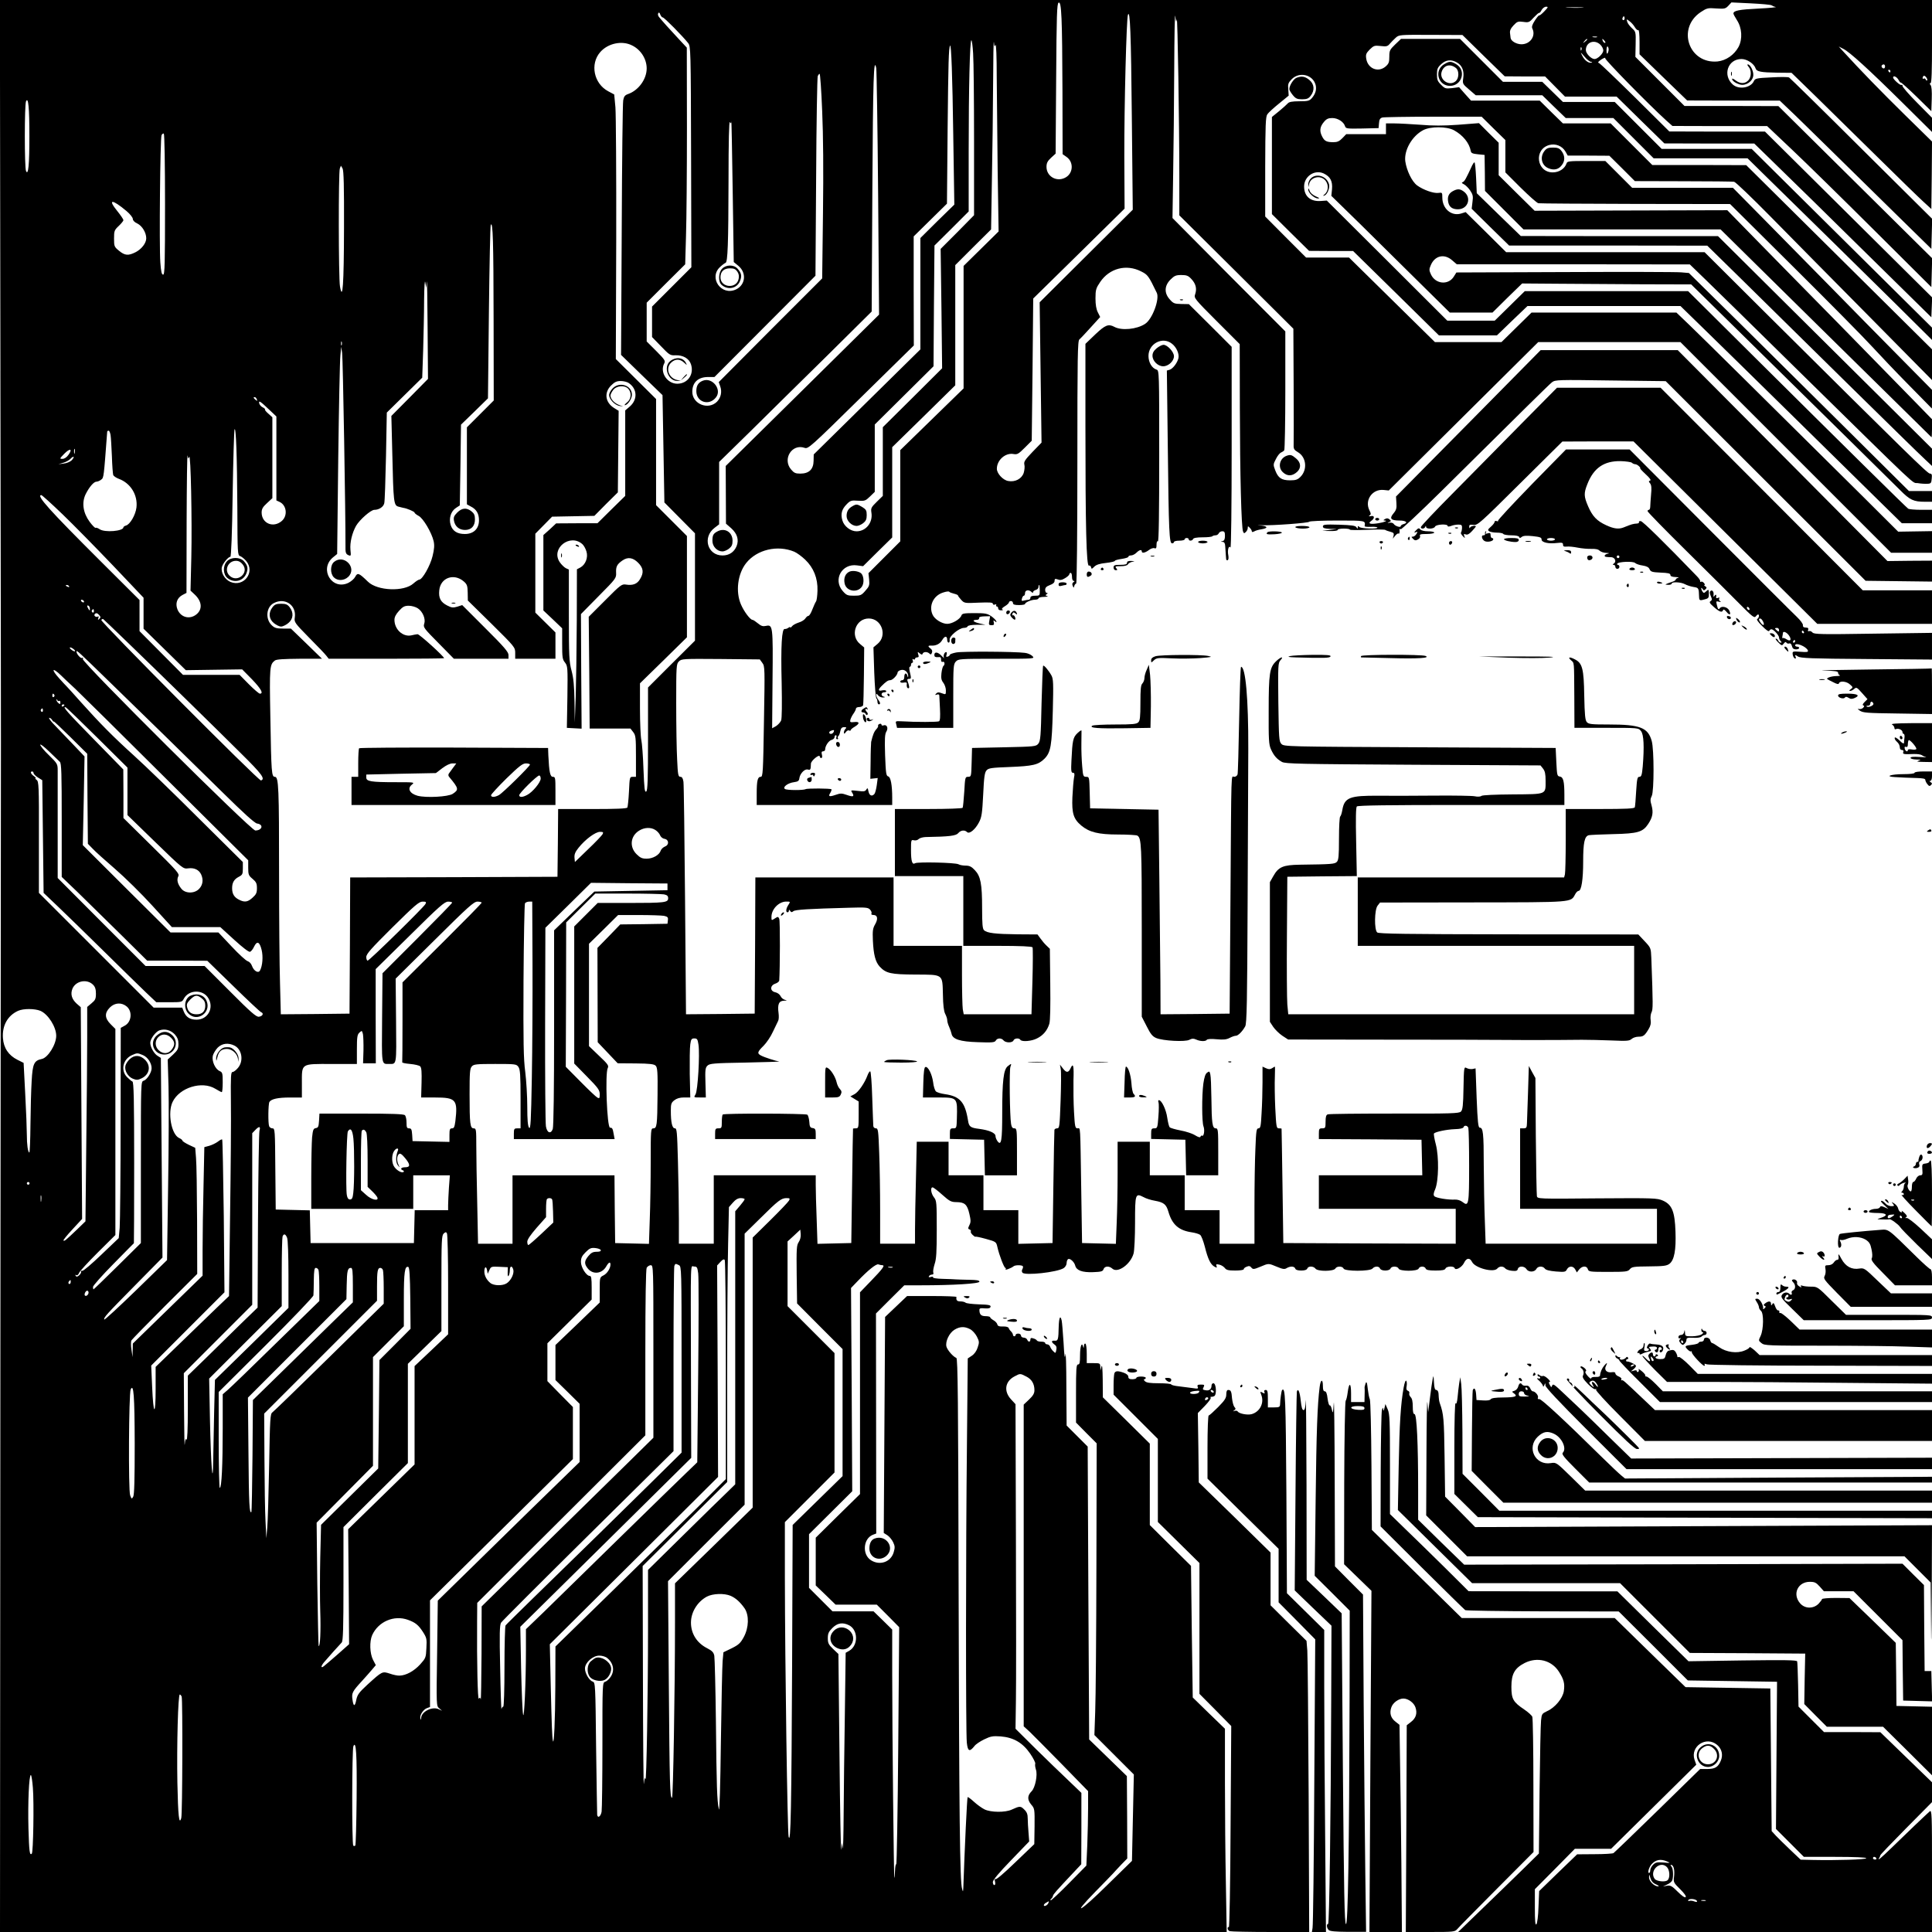 <?xml version="1.0" standalone="no"?>
<!DOCTYPE svg PUBLIC "-//W3C//DTD SVG 20010904//EN"
 "http://www.w3.org/TR/2001/REC-SVG-20010904/DTD/svg10.dtd">
<svg version="1.0" xmlns="http://www.w3.org/2000/svg"
 width="1440pt" height="1440pt" viewBox="0 0 1440 1440"
 preserveAspectRatio="xMidYMid meet">
<g transform="translate(0,1440) scale(0.1,-0.1)"
fill="#000000" stroke="none">
<path d="M3 11638 c3 -1520 4 -2767 4 -2773 0 -5 -2 -2002 -4 -4438 l-3 -4427
4572 0 4571 0 -6 358 c-4 196 -7 537 -7 757 l0 400 -120 116 -120 117 -7 490
-6 491 -154 152 -153 152 0 303 0 304 -175 173 -175 172 -1 130 c-1 82 -4 119
-9 100 l-8 -30 -1 28 c-1 26 -3 27 -51 27 l-50 0 0 69 c0 39 -4 73 -10 76 -5
3 -11 -4 -11 -17 -1 -17 -3 -18 -6 -5 -10 38 -23 2 -23 -64 0 -55 -3 -69 -15
-69 -13 0 -15 -31 -15 -216 l0 -217 77 -78 77 -77 -2 -914 c-1 -502 -5 -991
-9 -1086 l-6 -174 147 -147 147 -147 -7 -322 -7 -322 -184 -180 c-200 -198
-275 -241 -91 -52 62 63 122 125 133 137 11 13 40 43 63 68 l44 45 -1 307 -2
307 -141 137 -140 136 -6 1092 -5 1091 -78 78 -79 79 -2 290 c0 159 -4 268 -7
240 -5 -39 -8 -19 -14 90 -5 77 -11 150 -14 163 -10 43 -20 22 -22 -46 -2 -98
-5 -107 -30 -105 -26 3 -27 -10 -2 -28 15 -10 18 -21 14 -41 -5 -25 -6 -26
-22 -10 -10 9 -21 25 -24 35 -4 9 -13 17 -22 17 -8 0 -15 5 -15 10 0 6 -13 10
-29 10 -16 0 -31 4 -33 9 -1 4 -13 12 -25 15 -17 6 -23 3 -23 -8 0 -20 -16
-21 -24 -1 -3 8 -15 15 -26 15 -11 0 -20 7 -20 15 0 8 -9 15 -20 15 -11 0 -20
-4 -20 -10 0 -5 -4 -10 -10 -10 -5 0 -10 5 -10 11 0 6 -6 17 -14 25 -8 7 -16
19 -18 26 -3 7 -20 12 -42 11 -29 -1 -40 3 -43 17 -3 10 -16 23 -29 30 -13 8
-24 17 -24 22 0 4 -15 8 -34 8 -34 0 -46 13 -46 47 0 12 9 14 39 11 30 -2 41
1 44 12 3 12 -12 16 -87 18 -50 2 -95 7 -100 13 -6 5 -23 9 -38 9 -25 0 -33 9
-29 33 0 4 -82 7 -184 7 l-184 0 -82 -78 -82 -78 -5 -805 -5 -805 27 -17 c15
-10 34 -33 43 -52 14 -29 14 -41 4 -75 -21 -72 -102 -101 -168 -60 -69 42 -60
163 14 191 l24 9 -1 820 -1 820 105 105 106 105 122 0 c242 0 438 12 438 27 0
10 -20 13 -77 14 -43 1 -87 2 -98 3 -11 1 -55 3 -98 4 -44 1 -76 6 -73 11 4 5
-4 7 -16 3 -14 -3 -19 -2 -14 6 4 7 14 12 23 12 9 0 13 6 9 15 -3 9 2 37 10
63 13 37 16 90 16 259 0 200 -1 214 -21 239 -22 28 -28 74 -10 74 6 0 39 -25
72 -55 55 -49 67 -55 107 -55 60 -1 79 -17 95 -87 11 -48 12 -62 0 -85 -11
-23 -11 -28 2 -32 8 -3 12 -10 9 -15 -3 -4 3 -16 14 -26 11 -10 20 -16 20 -13
0 3 35 -4 78 -16 76 -21 77 -22 86 -61 13 -59 50 -155 59 -155 5 0 5 -5 2 -10
-7 -11 43 8 60 22 12 10 62 10 69 0 2 -4 1 -14 -4 -22 -5 -9 -5 -19 1 -26 19
-23 259 3 307 34 12 8 22 24 22 38 0 12 5 26 11 29 13 9 46 -20 53 -48 9 -36
52 -52 133 -49 61 2 73 6 78 22 8 24 42 26 66 4 40 -36 136 33 158 113 6 21
11 125 11 231 0 214 2 221 64 189 17 -10 55 -22 85 -27 66 -12 84 -27 100 -83
28 -95 77 -138 173 -152 26 -4 54 -12 63 -19 9 -6 24 -46 35 -88 23 -93 43
-133 72 -149 18 -10 20 -9 15 5 -5 13 -2 15 21 10 15 -3 33 -15 41 -25 11 -15
26 -19 77 -19 37 0 64 4 64 10 0 6 10 15 23 19 16 7 25 5 34 -7 12 -14 18 -14
66 6 64 27 60 27 125 0 43 -18 57 -20 72 -10 27 16 57 15 64 -3 3 -10 19 -15
45 -15 25 0 41 5 45 15 7 20 46 19 61 -1 16 -22 135 -21 148 1 10 19 53 19 61
0 8 -22 198 -22 216 0 16 19 49 19 56 0 8 -20 70 -20 78 0 7 19 52 19 60 0 8
-22 141 -22 150 0 7 19 45 19 52 0 5 -11 23 -15 74 -15 51 0 69 4 74 15 7 18
63 20 68 3 7 -20 54 6 70 39 18 38 43 41 60 7 22 -45 161 -82 188 -49 16 19
44 19 59 1 7 -8 29 -16 51 -18 31 -3 40 0 43 14 7 24 49 23 65 -2 15 -24 60
-23 73 2 12 22 48 23 63 3 7 -11 35 -18 83 -22 65 -5 72 -4 82 16 15 27 47 27
62 -1 l12 -22 17 22 c23 28 57 29 65 2 6 -19 15 -20 152 -20 133 0 146 2 161
20 15 18 29 20 144 21 110 1 131 4 152 20 35 28 49 102 44 239 -5 150 -26 201
-93 231 -44 19 -62 20 -490 17 -442 -4 -446 -4 -450 17 -2 11 -6 214 -8 450
l-3 430 -25 45 -24 45 -6 -195 c-4 -107 -7 -212 -8 -232 -1 -33 -4 -38 -26
-38 l-25 0 0 -300 0 -300 510 0 510 0 0 -130 0 -130 -638 0 -639 0 -6 173 c-4
94 -7 280 -8 412 0 242 -5 280 -30 280 -11 0 -16 42 -23 221 l-8 221 -23 -5
c-13 -2 -32 1 -43 7 -20 11 -21 9 -24 -149 -2 -128 -6 -162 -19 -175 -14 -14
-72 -16 -496 -15 -264 0 -488 -2 -497 -6 -12 -4 -16 -19 -16 -55 0 -46 -2 -49
-25 -49 -22 0 -25 -4 -25 -40 l0 -40 383 -2 382 -3 3 -132 3 -133 -386 0 -385
0 0 -125 0 -125 510 0 510 0 0 -130 0 -130 -642 2 -643 3 -6 425 c-3 234 -7
426 -7 428 -1 1 -11 2 -21 2 -17 0 -19 12 -26 152 -4 84 -5 188 -3 231 1 42 2
77 0 77 -1 0 -11 -5 -21 -12 -15 -9 -25 -9 -45 0 l-26 12 0 -118 c0 -64 -3
-168 -7 -229 -5 -97 -8 -113 -23 -113 -15 0 -18 -18 -23 -152 -4 -83 -7 -276
-7 -430 l0 -278 -130 0 -130 0 0 125 0 125 -130 0 -130 0 0 130 0 130 -130 0
-130 0 0 125 0 125 -120 0 -120 0 0 -228 c0 -126 -3 -297 -7 -381 l-6 -152
-126 3 -126 3 -6 390 c-8 509 -5 465 -28 465 -17 0 -20 11 -26 123 -4 67 -5
173 -4 235 4 112 -2 134 -23 87 -15 -32 -31 -32 -57 3 l-21 27 6 -32 c4 -18 3
-125 -1 -238 -7 -192 -8 -205 -26 -205 -10 0 -20 -6 -20 -12 -1 -7 -5 -200 -8
-428 l-6 -415 -127 -3 -128 -3 0 126 0 125 -130 0 -130 0 0 130 0 130 -130 0
-130 0 0 125 0 125 -118 0 -119 0 -6 -272 c-4 -149 -7 -320 -7 -380 l0 -108
-130 0 -130 0 0 248 c0 137 -3 331 -7 430 -6 168 -8 182 -25 182 -10 0 -19 8
-19 18 -1 9 -4 105 -8 212 -3 107 -10 195 -15 195 -5 0 -14 -13 -20 -30 -21
-57 -68 -126 -98 -141 l-30 -16 31 -19 31 -19 0 -100 c0 -93 -1 -100 -20 -100
-11 0 -21 -1 -22 -2 -1 -2 -4 -194 -7 -428 l-6 -425 -126 -3 -126 -3 -6 182
c-4 100 -7 215 -7 256 l0 73 -380 0 -380 0 0 -255 0 -255 -130 0 -130 0 0 183
c0 100 -3 293 -7 430 -6 224 -8 247 -23 247 -20 0 -30 43 -30 132 0 49 3 59
26 77 18 14 41 21 73 21 l46 0 -4 176 c-1 97 0 196 4 220 5 38 10 44 30 44 21
0 25 -6 31 -46 11 -73 -5 -345 -22 -371 -14 -23 -14 -23 31 -23 l46 0 -3 110
c-3 94 -1 112 15 127 16 16 46 19 285 23 147 3 259 7 250 8 -23 3 -108 30
-135 44 -31 16 -29 27 18 73 22 22 54 69 70 105 17 36 35 72 39 81 5 9 6 35 3
57 -9 66 2 92 40 93 24 1 26 3 9 6 -13 3 -28 15 -34 28 -6 13 -22 25 -39 29
-41 8 -41 50 -1 64 16 5 29 16 30 23 6 90 7 448 0 461 -8 17 -10 17 -33 2 -25
-16 -25 -16 -25 12 0 57 54 113 109 114 33 0 33 0 17 -25 -18 -27 -21 -55 -6
-55 6 0 10 6 10 13 0 8 3 8 9 -2 8 -12 13 -12 24 -3 14 12 116 18 414 26 128
4 143 2 158 -14 10 -11 14 -24 10 -29 -3 -7 3 -11 15 -11 31 0 36 -29 13 -69
-18 -31 -20 -49 -17 -121 5 -107 19 -160 51 -195 47 -50 82 -58 265 -59 211
-1 202 6 206 -150 1 -77 7 -124 17 -143 8 -15 15 -36 15 -46 0 -11 6 -33 14
-50 8 -18 16 -41 18 -51 7 -42 63 -60 196 -64 108 -4 126 -2 134 12 11 20 42
21 58 1 16 -19 66 -19 74 0 6 17 42 20 51 5 10 -17 84 -11 124 10 47 23 77 60
92 109 7 23 9 131 7 298 l-3 261 -25 24 c-14 13 -34 37 -46 54 l-21 29 -149 1
c-164 2 -228 9 -250 31 -11 11 -14 47 -14 163 0 182 -11 239 -54 284 -24 26
-40 34 -68 34 -19 0 -44 4 -54 10 -24 13 -304 19 -323 8 -22 -14 -31 13 -31
98 0 75 1 78 21 73 12 -3 28 0 36 9 8 8 31 14 51 15 177 3 227 9 244 29 18 22
48 26 66 8 17 -17 61 19 89 73 20 38 24 68 31 206 6 132 11 165 25 181 15 17
37 20 170 25 176 7 215 16 261 61 48 48 56 97 63 360 5 202 4 235 -10 261 -21
38 -56 79 -62 73 -3 -2 -8 -129 -12 -282 -5 -243 -8 -280 -24 -299 -17 -21
-26 -22 -256 -27 l-238 -5 -3 -107 c-3 -105 -3 -108 -26 -108 -22 0 -23 -3
-29 -111 -4 -60 -9 -114 -12 -120 -4 -5 -111 -9 -256 -9 l-249 0 0 -250 0
-250 255 0 255 0 0 -260 0 -260 254 0 c172 0 257 -4 262 -11 3 -6 3 -121 -1
-255 l-7 -244 -253 0 -252 0 -7 37 c-3 21 -6 136 -6 256 l0 217 -255 0 -255 0
0 255 0 255 -515 0 -515 0 -2 -507 -3 -508 -256 -3 -256 -2 -7 847 c-4 467 -9
865 -12 886 -4 27 -11 37 -23 37 -16 0 -19 15 -24 128 -4 70 -7 259 -7 420 0
279 1 293 20 312 20 20 31 20 312 18 l291 -3 19 -26 c19 -25 19 -40 12 -437
-6 -382 -8 -412 -24 -412 -23 0 -30 -28 -30 -127 l0 -83 505 0 505 0 0 53 c0
96 -11 155 -30 160 -15 4 -18 23 -23 158 -4 125 -2 158 10 177 16 27 2 55 -23
45 -8 -3 -14 0 -14 6 0 6 -7 8 -15 5 -8 -4 -13 -9 -10 -14 2 -4 -4 -16 -14
-26 -16 -17 -26 -43 -38 -94 -1 -8 -4 -73 -4 -145 l-2 -130 28 3 27 3 -7 -53
c-4 -29 -12 -59 -17 -65 -18 -22 -38 -14 -45 18 -5 26 -7 29 -16 14 -8 -14
-18 -16 -64 -10 -53 6 -54 6 -41 -14 18 -29 7 -33 -41 -16 -37 13 -47 13 -84
0 -47 -16 -56 -12 -38 16 7 12 10 23 8 26 -7 7 -181 8 -192 1 -16 -9 -139 -9
-154 1 -21 13 20 45 67 51 30 4 38 10 40 30 5 35 41 72 64 64 18 -5 21 -1 22
44 1 23 66 75 66 53 0 -6 5 -11 11 -11 7 0 9 10 5 25 -5 18 -2 25 9 25 8 0 15
6 15 13 0 27 26 66 48 72 12 3 22 12 22 20 0 8 4 15 10 15 5 0 7 -7 4 -15 -4
-8 -1 -15 6 -15 6 0 9 4 5 9 -3 5 -1 12 4 15 4 3 11 19 14 36 5 23 12 30 29
30 17 0 19 -3 10 -12 -7 -7 -12 -19 -12 -27 1 -13 3 -13 15 3 7 10 18 15 24
11 6 -3 11 -2 11 2 0 5 14 17 30 26 40 24 38 40 -3 35 -30 -3 -33 -1 -29 17 3
11 13 32 24 47 10 14 18 31 18 37 0 6 11 11 24 11 13 0 26 6 29 13 2 6 5 106
6 222 l2 209 -31 26 c-76 62 -33 190 65 190 97 0 141 -128 65 -190 l-30 -25 6
-188 c4 -103 11 -190 16 -193 4 -3 8 -14 8 -25 0 -10 5 -19 10 -19 14 0 12 13
-5 36 -8 10 -14 26 -14 34 0 12 2 12 13 -2 7 -10 24 -17 37 -17 17 1 19 3 7 6
-25 6 -22 33 3 33 11 0 17 5 14 10 -3 6 -17 7 -31 4 -29 -7 -31 5 -4 32 34 34
49 44 65 44 18 0 54 38 55 57 0 7 11 16 26 19 27 7 54 -17 53 -46 -1 -11 -3
-10 -6 3 -7 26 -23 21 -23 -8 0 -16 -6 -25 -15 -25 -8 0 -15 -5 -15 -11 0 -7
10 -9 25 -7 15 3 25 1 24 -6 -3 -23 1 -36 12 -36 9 0 7 16 -8 58 -3 6 2 12 11
12 18 0 19 2 7 53 -5 21 -5 37 0 37 5 0 9 7 9 15 0 8 4 15 10 15 5 0 6 7 3 17
-4 11 -3 14 5 9 7 -4 12 -2 12 3 0 6 7 11 16 11 11 0 14 6 8 22 -6 21 -5 22
11 8 14 -11 19 -12 22 -2 6 15 35 16 51 0 9 -9 13 -7 18 7 5 11 1 22 -9 30
-22 16 -22 24 1 23 37 -3 68 12 85 42 19 32 37 32 37 -1 0 -10 5 -19 11 -19 5
0 9 10 7 22 -4 26 71 88 107 88 13 0 25 5 27 11 2 7 29 12 68 12 l65 0 -48 11
c-46 11 -55 26 -15 26 10 0 17 6 16 13 -2 8 11 12 40 13 l42 1 -6 -33 c-6 -30
-4 -34 16 -34 18 0 21 4 17 21 -4 17 -3 18 9 8 12 -9 13 -9 9 2 -3 8 -20 24
-38 37 -29 19 -46 22 -124 22 -78 0 -92 -3 -97 -17 -9 -28 -69 -63 -106 -63
-39 0 -94 34 -109 68 -30 65 5 142 77 165 23 8 45 11 47 6 3 -4 19 -10 35 -14
17 -4 30 -10 30 -13 0 -4 11 -19 24 -33 23 -25 26 -26 130 -21 80 3 106 2 106
-8 0 -7 7 -10 16 -6 8 3 12 2 9 -4 -3 -6 -1 -10 4 -10 6 0 11 -7 11 -15 0 -9
9 -15 23 -14 12 0 16 3 9 6 -9 3 -3 12 17 24 17 10 31 23 31 29 0 5 7 10 15
10 8 0 15 -7 15 -15 0 -11 12 -15 45 -15 25 0 45 4 45 8 0 12 47 32 75 32 14
0 25 5 25 10 0 6 19 11 43 11 23 1 33 4 23 6 -15 4 -16 7 -5 14 10 6 10 9 2 9
-7 0 -13 10 -13 23 0 17 9 26 35 36 23 8 35 19 35 31 0 16 4 18 24 11 17 -7
31 -5 55 10 17 10 31 23 31 29 0 5 5 10 10 10 6 0 10 -13 10 -30 0 -17 5 -30
13 -30 8 0 8 -3 -2 -9 -9 -6 -11 -15 -6 -27 8 -18 8 -18 12 -1 3 9 9 17 14 17
5 0 9 356 9 904 0 796 2 905 15 916 9 7 47 48 85 90 l70 77 -17 34 c-12 23
-18 57 -18 105 0 64 4 76 35 122 70 103 195 135 305 79 50 -25 55 -32 117
-160 22 -47 -33 -196 -87 -231 -62 -41 -176 -52 -230 -22 -44 23 -67 14 -142
-57 l-73 -70 0 -617 c0 -744 7 -1043 26 -1036 7 3 14 -3 16 -12 3 -15 6 -14
24 4 15 15 40 23 88 28 36 4 66 11 66 16 0 4 23 10 50 14 28 4 50 11 50 16 0
6 9 10 20 10 11 0 29 9 40 20 22 22 40 26 40 10 0 -16 25 -11 53 10 14 11 32
17 41 14 13 -5 16 1 16 26 0 18 4 29 10 25 7 -4 10 210 10 634 0 628 0 640
-20 646 -35 11 -60 54 -60 102 0 92 105 147 175 91 34 -26 56 -77 48 -109 -9
-35 -41 -77 -65 -85 l-21 -6 7 -572 c7 -633 11 -716 32 -716 8 0 14 5 14 10 0
6 18 10 40 10 22 0 40 5 40 10 0 6 7 10 15 10 8 0 15 -4 15 -10 0 -14 28 -12
32 2 3 8 27 13 70 13 37 0 70 3 74 8 4 4 15 7 25 7 9 0 19 7 23 15 3 8 15 15
26 15 16 0 20 -6 20 -34 0 -24 -5 -36 -17 -39 -17 -4 -17 -5 0 -6 12 -1 18
-10 19 -33 1 -18 3 -44 4 -58 1 -14 3 -31 3 -38 1 -7 6 -10 12 -7 6 4 7 19 4
36 -8 37 3 78 16 58 5 -8 9 305 9 741 l0 755 -159 159 -160 159 -56 1 c-51 1
-60 4 -86 34 -43 47 -41 102 5 148 29 29 41 34 81 34 39 0 52 -5 75 -30 33
-35 42 -72 28 -113 -10 -28 -7 -33 161 -201 l171 -171 1 -475 c1 -494 11 -893
24 -922 6 -15 9 -15 21 -3 8 7 14 21 14 30 0 15 2 15 15 1 8 -8 15 -19 15 -25
0 -8 6 -8 18 -2 9 6 34 13 55 16 50 8 47 23 -5 28 -34 3 -33 4 7 2 82 -3 350
17 353 26 2 5 96 9 208 9 215 0 212 1 205 -42 0 -4 20 -6 45 -5 25 2 48 -1 50
-5 8 -13 -121 -9 -134 4 -9 9 -12 9 -12 -2 0 -13 -2 -13 -10 0 -7 12 -36 16
-130 19 -105 3 -120 1 -120 -13 0 -12 12 -16 53 -18 l52 -1 -55 -7 -55 -7 58
-1 c32 -1 57 2 57 8 0 6 20 10 45 10 25 0 45 -3 45 -7 0 -5 57 -5 127 -2 71 3
133 3 138 -1 6 -4 23 -10 39 -14 23 -6 27 -11 23 -29 l-6 -22 18 22 c10 12 21
19 25 16 6 -6 10 12 7 30 -1 5 3 6 9 2 5 -3 141 124 301 282 619 613 804 796
827 814 24 18 42 19 436 13 l411 -5 745 -744 745 -744 248 -3 247 -3 0 78 0
78 -166 -1 -166 -2 -781 786 -782 786 -511 0 -511 0 -539 -546 -539 -545 3
-48 c3 -39 -1 -53 -22 -78 -32 -38 -20 -53 46 -53 49 0 66 -17 28 -27 -11 -3
-20 -10 -20 -15 0 -13 -43 1 -52 17 -5 7 -18 11 -30 9 -19 -4 -20 -3 -5 4 17
7 17 9 3 21 -11 9 -20 10 -33 2 -13 -7 -14 -10 -4 -11 29 0 0 -13 -46 -20 -61
-10 -81 -3 -53 17 28 19 26 43 -2 36 -17 -3 -19 -2 -10 5 12 8 11 14 -1 38
-38 75 21 160 105 152 l39 -4 557 553 557 553 530 0 530 0 785 -785 785 -785
152 0 153 0 0 81 0 80 -126 -2 -126 -2 -261 260 c-700 694 -1211 1200 -1297
1282 l-95 91 -540 0 -540 0 -112 -110 -112 -110 -248 0 -248 0 -320 315 -320
315 -160 0 -160 0 -153 153 -152 153 0 370 c1 311 3 374 16 392 8 12 47 48 87
80 l72 59 -3 47 c-4 40 0 49 26 76 58 58 158 33 178 -44 8 -33 -1 -65 -27 -96
-19 -22 -29 -25 -95 -25 -54 0 -77 -5 -86 -16 -7 -8 -37 -35 -65 -58 l-53 -43
0 -362 0 -362 138 -137 139 -137 164 -1 164 0 320 -314 320 -315 216 0 216 0
114 110 114 109 570 0 570 0 160 -156 c88 -85 387 -379 665 -652 278 -273 577
-567 665 -654 l160 -157 113 0 112 0 0 50 0 50 -82 0 c-46 0 -88 4 -95 8 -13
8 -470 459 -1165 1149 l-476 473 -609 0 -608 0 -112 -110 -112 -110 -177 0
-177 0 -449 448 -449 447 -41 -3 c-80 -7 -128 34 -128 108 0 76 79 128 146 97
50 -24 67 -58 62 -117 l-5 -50 216 -211 c119 -117 317 -313 441 -436 l226
-223 159 0 159 0 110 109 111 108 265 -2 c146 -1 429 -3 630 -4 l365 -1 185
-182 c871 -857 1314 -1293 1372 -1351 73 -74 101 -87 185 -87 l53 0 0 40 0 40
-86 0 -86 0 -451 448 c-249 247 -618 612 -820 813 l-369 364 -59 5 c-32 3
-422 4 -866 2 l-808 -3 -20 -32 c-41 -64 -135 -55 -169 16 -15 32 -15 40 -2
70 30 72 101 88 159 37 l35 -30 868 0 869 -1 125 -121 c69 -67 364 -356 655
-643 960 -943 871 -859 918 -866 23 -4 56 -6 72 -5 27 1 30 5 33 39 3 30 0 37
-14 37 -17 0 -173 153 -1219 1192 l-460 458 -740 0 -739 0 -151 150 -151 149
-35 -11 c-72 -21 -139 36 -139 120 0 37 -1 38 -29 34 -36 -5 -114 23 -159 56
-39 29 -78 111 -88 180 -10 82 50 187 132 231 55 30 178 29 231 0 67 -37 114
-95 125 -154 2 -16 13 -21 53 -25 l50 -5 2 -134 1 -134 144 -144 143 -143 734
0 735 0 230 -227 c127 -126 355 -350 506 -499 206 -202 799 -786 836 -823 2
-2 4 27 4 65 l0 69 -112 115 c-61 63 -325 333 -587 600 -262 267 -556 565
-652 664 l-175 179 -718 -2 -718 -2 -134 132 -134 133 0 121 0 121 -74 73 -73
73 -154 -12 c-110 -8 -191 -8 -283 0 -71 5 -158 10 -192 10 l-64 0 0 -40 0
-40 -148 0 -148 0 -29 -30 c-22 -23 -38 -30 -66 -30 -51 0 -67 8 -84 41 -22
41 -18 73 11 108 20 25 34 31 64 31 41 0 85 -28 95 -61 6 -18 14 -19 128 -17
l122 3 3 36 c2 28 8 38 25 43 12 3 183 6 381 6 l359 0 88 -87 89 -87 0 -120 0
-121 113 -113 c63 -62 122 -115 133 -117 10 -2 336 -4 724 -5 l705 -1 475
-472 c262 -260 523 -524 580 -587 58 -63 182 -194 277 -290 l172 -175 1 70 0
69 -243 246 c-133 135 -360 364 -502 510 -143 146 -368 374 -500 508 l-239
242 -376 0 -375 0 -100 100 -100 100 -142 0 c-129 0 -142 -2 -147 -18 -13 -39
-55 -67 -103 -67 -121 0 -143 172 -26 204 47 13 97 -7 121 -49 l17 -30 155 0
155 -1 95 -94 95 -95 360 -1 c198 0 369 -2 380 -4 11 -2 132 -118 269 -257
137 -139 464 -471 728 -737 l478 -484 0 114 1 114 -693 687 -693 687 -350 1
-350 0 -155 155 -155 155 -178 0 -178 0 -87 85 -86 85 -256 0 -256 0 -45 50
-44 50 -52 -7 c-48 -5 -54 -4 -82 25 -26 25 -31 38 -31 77 0 40 5 52 31 76 36
34 76 38 120 12 37 -22 53 -62 45 -115 -6 -42 -5 -44 43 -85 l50 -43 248 0
248 0 87 -85 88 -85 177 0 178 0 150 -150 150 -150 350 0 350 0 125 -123 c368
-360 735 -721 978 -961 l272 -270 0 46 0 46 -672 666 -672 666 -336 0 -335 0
-175 175 -175 175 -193 0 -193 0 -77 75 -77 75 -146 0 -147 0 -160 160 -160
160 -220 0 -220 0 -44 -42 c-39 -38 -43 -45 -43 -90 0 -42 -4 -53 -28 -74 -55
-47 -132 -16 -144 58 -5 32 -1 41 26 69 30 29 36 31 81 26 43 -5 52 -3 68 16
10 12 30 32 44 45 25 23 28 23 262 22 l236 -1 157 -154 158 -154 150 -1 151 0
74 -75 74 -75 193 0 192 0 178 -175 178 -174 335 -1 335 0 110 -107 c124 -120
456 -445 905 -888 l305 -300 3 74 3 74 -623 618 -623 618 -356 0 -357 1 -253
251 c-140 138 -261 254 -270 258 -13 5 -9 10 17 28 18 11 31 16 28 9 -4 -11
328 -349 456 -465 l45 -40 353 -1 353 0 187 -177 c103 -97 378 -367 612 -600
l425 -423 3 108 3 107 -573 567 -573 567 -350 1 -350 0 -183 183 -183 183 2
94 c2 92 1 94 -28 120 -16 15 -32 36 -35 48 -6 21 -5 21 17 4 13 -9 31 -29 40
-45 9 -15 21 -25 26 -22 5 4 9 -32 9 -87 l0 -93 177 -172 178 -172 345 -1 345
0 65 -62 c36 -33 175 -170 310 -302 135 -133 360 -353 500 -491 l255 -250 3
112 3 112 -527 523 c-289 288 -532 526 -539 530 -7 5 -67 5 -133 1 -111 -5
-121 -8 -130 -28 -23 -50 -111 -65 -156 -26 -79 69 -39 191 64 191 41 0 94
-35 105 -70 8 -24 37 -30 164 -32 l104 -1 186 -181 c102 -100 309 -303 460
-452 152 -150 303 -297 336 -327 l60 -55 3 251 2 252 -204 200 c-171 168 -331
332 -465 479 l-26 29 35 -18 c47 -24 183 -147 443 -404 l217 -215 0 53 0 53
-110 111 c-61 61 -110 118 -110 126 0 8 -3 11 -7 8 -7 -8 -63 41 -63 55 0 18
27 6 40 -17 7 -14 15 -23 18 -21 2 3 54 -44 116 -104 l111 -109 3 91 c2 58 -1
95 -9 104 -8 10 -8 14 0 14 8 0 11 87 11 310 l0 310 -7200 0 -7201 0 4 -2762z
m7916 2080 l1 -467 30 -21 c56 -40 49 -127 -14 -156 -64 -31 -136 13 -136 82
0 28 7 43 34 68 l34 31 4 558 c3 478 6 559 18 567 22 14 27 -111 29 -662z
m5286 642 c6 -4 19 -10 30 -12 11 -2 -47 -8 -129 -12 -144 -7 -186 -15 -186
-37 0 -5 12 -27 26 -49 38 -58 43 -141 12 -200 -33 -60 -93 -101 -156 -108
-214 -20 -306 246 -127 367 47 31 54 33 117 28 62 -4 69 -2 90 20 l23 25 145
-7 c80 -4 150 -10 155 -15z m-1695 -45 c-18 -19 -36 -33 -38 -30 -3 2 -17 -15
-32 -38 -19 -29 -25 -47 -19 -59 28 -55 -15 -118 -81 -118 -37 0 -79 24 -81
48 0 4 -2 19 -4 34 -3 20 5 36 26 59 27 29 34 31 73 26 40 -6 45 -4 78 33 20
21 38 37 40 34 3 -2 11 7 18 21 8 14 22 25 34 25 17 0 16 -4 -14 -35z m283 28
c-29 -2 -78 -2 -110 0 -32 2 -8 3 52 3 61 0 87 -1 58 -3z m-3022 -88 c6 38 19
-783 19 -1169 l0 -291 425 -422 425 -423 2 -417 c1 -230 1 -433 0 -451 -1 -28
4 -36 33 -53 62 -37 71 -130 18 -183 -21 -21 -35 -26 -77 -26 -64 0 -89 17
-111 74 -16 42 -16 45 5 85 11 23 29 45 38 48 9 4 20 11 24 17 4 6 8 208 8
448 l0 438 -421 422 -420 423 5 329 c3 181 7 532 8 780 1 248 4 426 8 396 5
-44 7 -49 11 -25z m-3831 15 c11 0 147 -138 189 -191 19 -25 20 -39 22 -848
l2 -823 -147 -147 -146 -146 0 -114 0 -113 67 -69 c62 -65 69 -69 107 -67 57
2 102 -24 116 -67 25 -75 -24 -145 -102 -145 -77 0 -132 87 -97 152 10 18 3
29 -60 92 l-71 71 0 145 0 144 143 143 144 143 6 211 c4 117 7 480 7 808 l-1
596 -57 61 c-64 68 -130 142 -150 167 -8 9 -10 22 -6 28 5 9 10 6 15 -9 5 -12
13 -22 19 -22z m3496 -744 l7 -689 -347 -345 -347 -345 7 -523 7 -523 -67 -69
c-57 -60 -66 -73 -61 -95 4 -14 1 -42 -5 -62 -15 -44 -64 -70 -116 -60 -39 7
-84 56 -84 91 0 65 64 121 124 110 28 -5 37 0 84 47 l52 52 6 530 5 530 341
335 340 335 -2 390 c-1 378 16 1025 27 1055 16 41 23 -133 29 -764z m3670 727
c-10 -10 -19 5 -10 18 6 11 8 11 12 0 2 -7 1 -15 -2 -18z m-203 -130 c-7 -2
-21 -2 -30 0 -10 3 -4 5 12 5 17 0 24 -2 18 -5z m-4483 -58 c5 11 9 -92 9
-236 1 -141 4 -458 7 -705 l7 -449 -131 -129 -130 -128 0 -457 0 -456 -236
-230 -236 -230 0 -340 0 -340 -118 -118 -119 -119 5 -47 c4 -43 1 -52 -28 -84
-29 -34 -37 -37 -85 -37 -48 0 -56 3 -84 35 -74 85 -6 207 107 191 l45 -6 108
107 109 107 0 337 0 336 235 230 235 231 0 448 0 448 133 133 134 133 6 368
c4 202 8 525 9 717 1 193 3 332 6 310 3 -32 6 -36 12 -20z m4410 41 c0 -2 -8
-10 -17 -17 -16 -13 -17 -12 -4 4 13 16 21 21 21 13z m130 -11 c7 -9 8 -15 2
-15 -5 0 -12 7 -16 15 -3 8 -4 15 -2 15 2 0 9 -7 16 -15z m-4707 -92 c4 -54 7
-348 7 -653 l0 -554 -124 -126 -125 -125 6 -445 5 -445 -221 -220 -221 -219 0
-256 0 -256 -45 -44 c-42 -41 -45 -48 -40 -81 12 -73 -40 -139 -111 -139 -44
0 -92 37 -105 80 -15 49 -5 85 32 122 26 27 35 30 84 26 50 -3 56 -1 89 31
l36 35 0 251 0 251 219 217 219 217 3 450 4 450 128 127 127 127 0 450 c0 476
9 826 20 826 4 0 10 -44 13 -97z m4674 65 c13 -12 23 -32 23 -44 0 -23 -42
-64 -65 -64 -25 0 -65 41 -65 67 0 58 63 82 107 41z m-7215 -7 c65 -32 108
-101 108 -171 0 -80 -61 -164 -139 -191 -23 -8 -31 -18 -36 -47 -4 -20 -9
-455 -11 -967 l-5 -930 154 -150 155 -150 7 -400 7 -400 114 -115 114 -115 0
-400 0 -400 -175 -174 -175 -175 0 -382 c0 -307 -3 -384 -13 -393 -12 -9 -15
20 -21 167 -3 97 -11 195 -16 217 -5 22 -10 126 -10 231 l0 191 175 171 175
172 0 378 0 377 -115 115 -115 115 0 396 0 395 -150 149 -150 149 3 891 c1
489 -2 933 -6 985 l-9 96 -45 24 c-107 57 -137 203 -59 292 58 66 163 88 238
49z m2393 -671 l8 -515 -127 -124 -126 -125 0 -415 0 -415 -397 -391 -398
-392 -1 -48 c-1 -63 -34 -95 -99 -95 -36 0 -47 5 -69 31 -66 78 7 194 101 161
27 -9 41 3 421 377 l393 386 -1 406 0 407 124 122 124 122 5 561 c5 495 8 596
18 617 9 19 18 -228 24 -670z m4885 642 c0 -9 -4 -23 -8 -29 -5 -8 -8 1 -8 22
0 18 4 31 8 29 4 -3 8 -13 8 -22z m-203 -4 c-3 -8 -6 -5 -6 6 -1 11 2 17 5 13
3 -3 4 -12 1 -19z m71 -89 c10 0 12 -3 5 -5 -20 -8 -52 15 -69 49 -16 32 -16
32 16 -5 17 -21 39 -38 48 -39z m-5313 -981 l7 -903 -571 -564 -572 -564 1
-215 1 -215 40 -35 c44 -40 58 -86 39 -133 -19 -45 -56 -69 -105 -69 -112 0
-151 136 -59 206 l34 26 0 233 0 232 238 233 c130 129 386 381 568 560 l331
328 5 903 c5 836 10 1002 29 912 3 -18 10 -439 14 -935z m7505 947 c0 -8 -4
-15 -9 -15 -13 0 -22 16 -14 24 11 11 23 6 23 -9z m40 -35 c0 -5 -2 -10 -4
-10 -3 0 -8 5 -11 10 -3 6 -1 10 4 10 6 0 11 -4 11 -10z m-7962 -297 c8 -183
10 -444 6 -763 l-6 -485 -386 -386 -385 -387 11 -31 c15 -42 5 -85 -24 -115
-66 -65 -184 -17 -184 74 0 69 42 109 115 110 l50 0 377 378 376 377 5 735 c2
404 8 743 12 753 4 9 10 17 14 17 4 0 13 -125 19 -277z m8236 228 c-4 -3 -9 0
-11 7 -3 6 -9 10 -14 6 -11 -6 -12 9 -2 20 4 4 13 -1 20 -10 7 -10 10 -20 7
-23z m-14145 -416 c0 -211 -8 -297 -25 -260 -12 26 -12 494 0 520 17 37 25
-49 25 -260z m5284 -966 c63 -52 54 -142 -17 -176 -110 -52 -207 88 -118 168
16 15 34 28 40 30 16 6 21 140 22 614 0 294 4 445 10 435 8 -13 10 -12 11 5 1
11 6 -220 10 -514 l8 -534 34 -28z m-4273 457 c0 -445 -2 -523 -14 -523 -11 0
-16 23 -21 91 -9 123 -1 927 9 948 4 10 12 15 17 12 5 -3 9 -231 9 -528z
m1334 -176 c-1 -424 -10 -549 -30 -435 -11 63 -12 853 -1 880 l8 20 12 -20 c9
-15 12 -134 11 -445z m-1621 127 c26 -22 47 -48 47 -59 0 -11 13 -25 34 -34
36 -18 66 -68 66 -110 0 -36 -35 -81 -80 -104 -54 -27 -79 -25 -123 11 -35 29
-37 33 -37 91 0 56 2 63 35 94 19 18 35 38 35 43 0 6 -20 36 -45 67 -75 92
-41 92 68 1z m2736 -802 l1 -610 -100 -100 -100 -100 0 -287 0 -287 29 -16
c42 -21 61 -53 61 -103 0 -63 -40 -102 -105 -102 -57 0 -91 21 -106 67 -15 48
1 102 39 127 l29 19 5 301 4 301 101 98 100 98 7 641 c4 353 10 647 14 653 16
24 20 -124 21 -700z m-625 -587 l-137 -138 7 -282 c8 -363 11 -384 45 -394 14
-4 31 -8 36 -9 26 -3 85 -28 85 -36 0 -4 13 -15 30 -24 34 -17 97 -124 112
-188 7 -31 5 -59 -8 -112 -17 -71 -76 -175 -99 -175 -6 0 -26 -13 -44 -29 -70
-63 -268 -55 -338 13 -69 67 -78 70 -96 36 -7 -14 -29 -33 -50 -44 -122 -59
-220 101 -116 189 l32 26 8 707 c5 389 12 736 16 772 l6 65 7 -45 c6 -37 26
-1221 25 -1436 -1 -52 2 -62 20 -71 21 -9 22 -8 17 39 -5 54 12 125 42 179 26
45 110 119 136 119 35 0 68 22 74 49 4 14 9 172 13 351 l6 325 132 130 132
130 7 205 c3 113 7 282 7 375 1 103 5 154 9 130 l7 -40 4 45 c2 25 5 -128 6
-339 l3 -385 -136 -138z m-507 390 c-3 -7 -5 -2 -5 12 0 14 2 19 5 13 2 -7 2
-19 0 -25z m2141 -284 c62 -43 65 -122 7 -173 l-35 -30 0 -319 0 -318 -104
-102 -103 -102 -154 0 -154 -1 -47 -44 -48 -43 0 -281 0 -281 70 -66 70 -67 0
-114 c0 -102 2 -118 21 -141 20 -26 21 -35 18 -257 l-4 -230 55 -3 55 -3 -3
427 -2 427 132 134 c130 131 132 134 130 175 -2 45 7 63 48 91 39 27 77 22
116 -17 40 -40 44 -75 14 -123 -21 -36 -54 -48 -104 -40 -31 5 -40 -1 -155
-117 l-123 -123 4 -416 3 -417 152 0 152 0 20 -26 c19 -24 21 -40 21 -180 l0
-154 -24 0 c-23 0 -23 -3 -28 -109 -3 -60 -9 -114 -12 -120 -5 -8 -86 -11
-261 -11 l-255 0 -2 -252 -3 -253 -772 -3 -773 -2 -2 -508 -3 -507 -256 -3
-256 -2 -6 232 c-4 128 -7 492 -7 809 0 647 -3 729 -31 729 -25 0 -27 28 -34
447 -7 375 -5 390 34 420 11 9 68 12 183 13 l168 0 -116 113 -116 112 -58 0
c-48 0 -63 4 -84 24 -50 47 -42 137 15 166 84 44 171 -17 156 -109 -5 -33 0
-40 106 -148 62 -62 120 -123 129 -135 l18 -23 430 0 c236 0 430 2 430 4 0 13
-185 181 -198 179 -10 -1 -31 -5 -48 -9 -62 -12 -124 45 -124 116 0 21 11 42
34 67 28 31 41 38 73 38 22 0 52 -9 67 -19 37 -24 60 -80 48 -115 -9 -26 -3
-34 106 -144 l115 -117 204 0 203 0 0 28 c0 22 -32 60 -172 199 l-173 173 -37
-12 c-31 -9 -42 -8 -75 9 -49 25 -65 56 -59 113 9 94 109 130 183 66 24 -21
28 -32 29 -83 l1 -59 177 -174 c174 -172 176 -175 176 -217 l0 -43 150 0 150
0 0 98 0 98 -75 74 -75 74 0 294 0 294 63 64 62 63 157 3 158 3 87 88 88 87 3
304 3 304 -34 21 c-66 41 -76 114 -23 167 27 27 42 34 73 34 21 0 49 -7 61
-16z m-2774 -120 c5 -14 4 -15 -9 -4 -17 14 -19 20 -6 20 5 0 12 -7 15 -16z
m93 -78 l53 -50 0 -313 0 -313 24 -11 c53 -25 62 -104 15 -143 -63 -53 -148
-17 -149 63 0 27 8 42 40 71 l40 37 0 301 0 302 -30 27 c-17 14 -28 29 -25 31
3 3 -5 10 -17 16 -13 6 -24 20 -26 30 -5 24 8 16 75 -48z m-238 -728 c1 -345
2 -357 21 -363 10 -3 31 -20 45 -36 69 -83 -17 -198 -118 -156 -43 19 -73 71
-63 111 7 27 47 76 63 76 6 0 13 170 17 466 4 257 11 474 14 483 11 26 19
-202 21 -581z m-945 540 c3 -18 7 -89 10 -158 2 -69 7 -132 10 -141 4 -8 23
-21 42 -28 87 -32 142 -120 131 -214 -7 -56 -48 -126 -78 -134 -10 -3 -19 -9
-19 -13 0 -29 -140 -41 -178 -14 -12 8 -25 13 -30 10 -4 -2 -24 18 -44 45 -49
67 -60 142 -30 205 27 54 61 94 81 94 9 0 25 7 35 15 20 15 19 13 45 358 1 4
5 7 11 7 5 0 11 -15 14 -32z m-313 -147 c-14 -20 -31 -31 -46 -31 -22 0 -21 2
14 38 42 43 64 38 32 -7z m46 12 c-3 -10 -5 -4 -5 12 0 17 2 24 5 18 2 -7 2
-21 0 -30z m853 -28 c12 32 22 -475 16 -748 l-6 -249 30 -28 c56 -52 61 -112
13 -150 -50 -39 -115 -22 -140 37 -18 45 -4 87 38 109 l29 15 1 527 c1 290 4
514 7 497 4 -26 5 -27 12 -10z m-876 -26 c-11 -11 -38 -22 -60 -24 l-39 -5 37
11 c20 6 44 19 54 30 9 10 20 17 23 14 2 -3 -4 -15 -15 -26z m-69 -401 c82
-79 251 -251 377 -383 l228 -240 0 -116 0 -115 158 -155 157 -154 210 3 210 3
73 -74 c68 -71 88 -107 59 -107 -7 0 -44 32 -82 70 l-69 70 -211 0 -211 0
-162 163 -162 163 0 116 0 116 -292 291 c-382 381 -481 491 -440 491 5 0 76
-64 157 -142z m3876 -224 c11 -10 24 -34 30 -54 14 -45 -7 -99 -46 -120 l-25
-13 -1 -381 c-1 -210 -5 -466 -8 -571 l-7 -190 -2 156 c-2 118 -7 173 -22 230
-18 67 -20 108 -20 414 l0 340 -22 10 c-12 6 -33 26 -46 45 -69 102 77 217
169 134z m1579 -56 c19 -8 56 -35 81 -59 63 -60 95 -139 92 -232 -1 -38 -6
-74 -11 -80 -5 -7 -17 -33 -27 -59 -10 -27 -23 -48 -29 -48 -6 0 -17 -9 -23
-19 -7 -11 -29 -25 -50 -31 -21 -7 -44 -19 -50 -28 -7 -9 -13 -12 -13 -8 0 5
-6 3 -14 -3 -8 -6 -20 -10 -27 -9 -22 5 -30 -125 -23 -402 3 -157 2 -265 -4
-280 -6 -14 -23 -32 -38 -42 l-29 -16 3 363 c4 400 2 411 -49 400 -23 -5 -36
-1 -60 19 -17 14 -35 26 -40 26 -17 0 -63 61 -86 114 -42 96 -25 230 39 310
80 100 233 136 358 84z m-5405 -258 c3 -6 -1 -7 -9 -4 -18 7 -21 14 -7 14 6 0
13 -4 16 -10z m7235 -30 c0 -39 -1 -40 -35 -40 -24 0 -35 -5 -35 -15 0 -8 -6
-15 -12 -15 -7 0 -23 -3 -35 -6 -18 -5 -21 -3 -16 15 3 12 9 21 14 21 5 0 9 9
9 20 0 23 29 27 48 8 8 -8 12 -8 12 -1 0 6 9 13 20 16 11 3 20 12 20 21 0 9 2
16 5 16 3 0 5 -18 5 -40z m-7125 -80 c3 -5 2 -10 -4 -10 -5 0 -13 5 -16 10 -3
6 -2 10 4 10 5 0 13 -4 16 -10z m45 -58 c0 -15 -2 -15 -10 -2 -13 20 -13 33 0
25 6 -3 10 -14 10 -23z m30 -18 c0 -8 -5 -12 -10 -9 -6 4 -8 11 -5 16 9 14 15
11 15 -7z m40 -29 c11 -13 11 -18 0 -28 -10 -10 -12 -8 -7 6 4 11 3 16 -3 12
-13 -8 -32 4 -25 16 9 13 21 11 35 -6z m215 -207 c230 -222 634 -617 843 -825
155 -153 181 -189 147 -200 -16 -5 -1198 1183 -1190 1196 3 6 10 9 14 7 4 -3
88 -83 186 -178z m-395 -60 c0 -5 -9 -3 -20 4 -11 7 -20 16 -20 20 0 5 9 3 20
-4 11 -7 20 -16 20 -20z m254 -228 c264 -256 556 -542 844 -825 158 -156 241
-231 258 -233 51 -7 39 -51 -13 -52 -32 0 -1294 1255 -1286 1278 4 10 2 13 -5
8 -10 -6 -42 29 -42 48 0 13 16 -2 244 -224z m-358 45 c11 -11 58 -56 105 -99
46 -44 355 -349 686 -679 l603 -599 0 -56 c0 -50 3 -58 32 -82 27 -23 33 -34
33 -70 0 -35 -6 -47 -33 -71 -36 -33 -60 -36 -102 -14 -35 18 -50 43 -50 85 0
42 15 67 50 85 27 14 30 20 30 63 l0 47 -333 330 c-182 182 -397 390 -477 462
-157 142 -253 239 -400 403 -51 58 -99 110 -104 115 -6 6 -30 31 -53 57 -65
71 -55 89 13 23z m-51 -144 c3 -5 1 -12 -5 -16 -5 -3 -10 1 -10 9 0 18 6 21
15 7z m36 -45 c5 3 9 -2 9 -12 0 -13 -3 -14 -15 -4 -8 7 -15 18 -14 24 0 7 2
6 6 -2 2 -6 9 -10 14 -6z m39 -30 c0 -3 -4 -8 -10 -11 -5 -3 -10 -1 -10 4 0 6
5 11 10 11 6 0 10 -2 10 -4z m245 -244 l225 -223 0 -177 0 -177 207 -201 c207
-201 208 -201 246 -196 45 6 80 -11 96 -45 18 -39 13 -78 -14 -107 -35 -38
-105 -37 -134 1 -28 35 -35 66 -22 92 10 19 -9 40 -199 227 l-210 207 0 181
-1 181 -219 224 c-199 203 -240 249 -210 239 5 -1 111 -103 235 -226z m-405
202 c0 -8 -5 -12 -10 -9 -6 4 -8 11 -5 16 9 14 15 11 15 -7z m69 -71 c6 -10
11 -15 11 -10 0 4 56 -49 125 -117 l125 -124 2 -336 3 -335 35 -36 c19 -21 94
-88 167 -151 73 -63 198 -186 278 -274 l146 -160 181 0 180 0 104 -95 c65 -59
109 -93 118 -89 8 3 22 21 30 39 22 45 41 36 56 -25 12 -49 7 -118 -12 -153
-12 -24 -46 -5 -60 34 -6 17 -19 31 -32 35 -12 3 -66 52 -120 110 l-98 104
-178 0 -179 0 -327 325 -327 326 7 330 6 331 -77 81 c-93 97 -106 111 -158
165 -21 23 -34 42 -28 42 7 0 17 -8 22 -17z m5825 -88 c-4 -8 -12 -15 -20 -15
-17 0 -18 17 -1 23 22 9 27 7 21 -8z m-5768 -223 c12 -11 14 -84 14 -436 l0
-422 118 -113 c64 -63 207 -203 318 -312 l201 -199 224 0 224 -1 193 -188
c106 -104 200 -192 208 -195 23 -9 11 -31 -17 -34 -19 -2 -60 33 -214 188
l-190 190 -220 0 -220 0 -328 328 -327 328 0 374 c0 206 0 398 0 426 0 50 -2
53 -65 115 -36 34 -65 70 -65 78 0 8 29 -14 66 -50 36 -35 72 -70 80 -77z
m-196 -84 c1 -7 15 -22 33 -33 l32 -20 5 -420 5 -420 105 -100 c58 -55 213
-206 345 -336 132 -130 274 -269 315 -308 l75 -71 96 0 c93 0 96 1 109 26 37
69 144 71 183 4 44 -73 -4 -160 -88 -160 -48 0 -78 18 -95 60 l-12 30 -107 0
-106 0 -428 428 -427 427 0 415 c1 382 -1 416 -17 427 -9 7 -13 13 -8 13 5 0
-1 7 -13 16 -23 16 -29 34 -12 34 6 0 10 -6 10 -12z m4636 -425 c14 -9 30 -27
34 -39 5 -12 19 -24 32 -26 34 -5 37 -45 5 -57 -14 -6 -28 -19 -32 -30 -10
-33 -58 -61 -105 -61 -34 0 -48 6 -76 34 -54 54 -45 134 18 174 40 26 90 28
124 5z m-395 -31 c-5 -9 -53 -60 -108 -112 l-98 -95 -3 32 c-2 25 5 43 30 74
50 63 126 119 160 119 24 0 27 -3 19 -18z m484 -392 l0 -25 -272 -5 -273 -5
-150 -144 -150 -145 0 -727 c0 -462 -4 -737 -10 -754 -15 -40 -43 -29 -51 20
-4 22 -7 364 -6 760 l2 720 170 167 170 168 285 -3 285 -2 0 -25z m-26 -56
c24 -5 31 -12 31 -29 0 -32 -25 -35 -294 -35 l-231 0 -87 -87 -88 -88 0 -511
0 -511 95 -97 c84 -85 95 -101 95 -132 0 -30 -2 -33 -17 -25 -10 5 -67 59
-127 120 l-109 110 2 538 1 538 109 108 108 107 240 0 c132 0 255 -3 272 -6z
m-1778 -72 c-13 -25 -418 -422 -431 -422 -5 0 -10 12 -10 27 0 23 36 63 194
220 169 167 199 193 226 193 26 0 29 -3 21 -18z m199 10 c0 -4 -117 -124 -260
-267 l-259 -259 -3 -333 c-3 -360 -6 -343 52 -343 58 0 55 -16 52 323 l-3 313
290 287 c253 251 293 287 320 287 17 0 31 -4 31 -8 0 -5 -133 -140 -295 -301
l-295 -293 0 -294 c0 -162 -1 -297 -2 -301 -2 -5 25 -10 59 -13 34 -3 68 -11
75 -18 10 -10 12 -43 10 -123 l-3 -109 104 0 c156 0 170 -16 151 -177 -6 -43
-10 -53 -25 -53 -16 0 -19 -8 -19 -50 l0 -51 -137 3 -138 3 -3 48 c-3 39 -6
47 -23 47 -16 0 -19 7 -19 43 0 24 -5 48 -12 55 -9 9 -95 12 -324 12 l-313 0
-3 -52 c-3 -45 -6 -53 -24 -56 -18 -3 -22 -12 -28 -70 -3 -37 -6 -172 -6 -299
l0 -233 380 0 380 0 0 125 0 125 136 0 137 0 -7 -92 c-3 -50 -6 -108 -6 -130
l0 -38 -125 0 -124 0 -3 -122 -3 -123 -385 0 -385 0 -3 122 -3 122 -127 3
-127 3 -3 303 c-2 288 -3 302 -21 302 -10 0 -22 7 -25 16 -9 22 -7 167 2 181
14 22 63 33 153 33 l89 0 0 103 c0 154 -11 147 221 147 l189 0 0 108 c0 94 3
111 19 126 18 16 19 16 26 -11 3 -15 5 -70 4 -123 l-3 -95 47 0 48 0 -1 351 0
351 255 251 c219 217 259 252 285 252 16 0 30 -3 30 -8z m599 -452 c1 -253 -1
-637 -5 -852 -6 -332 -9 -388 -21 -373 -9 14 -13 57 -13 158 0 76 -7 192 -15
257 -13 98 -15 219 -13 682 2 310 7 569 11 576 5 6 18 12 31 12 l23 0 2 -460z
m980 354 c27 -6 32 -11 29 -33 l-3 -26 -176 -3 -176 -2 -85 -88 -85 -87 1
-351 1 -352 74 -78 75 -79 134 -1 c106 -1 137 -5 149 -17 13 -13 16 -47 14
-219 -2 -227 -5 -248 -32 -248 -18 0 -19 -11 -19 -248 0 -137 -3 -331 -7 -431
l-6 -182 -126 3 -126 3 -3 253 -2 252 -380 0 -380 0 0 -255 0 -255 -128 0
-129 0 -6 302 c-4 166 -7 359 -7 430 0 118 -1 128 -19 128 -27 0 -31 34 -31
253 0 163 2 193 17 209 14 16 34 18 174 18 152 0 158 -1 173 -22 13 -19 16
-59 16 -240 l0 -218 -25 0 c-22 0 -25 -4 -25 -40 l0 -40 375 0 376 0 -7 38
c-7 42 -11 47 -27 47 -23 0 -38 407 -17 445 9 17 0 30 -65 91 l-75 72 0 381 0
382 109 107 108 107 155 0 c86 0 170 -3 187 -6z m-4255 -514 c15 -15 21 -33
21 -66 0 -39 -5 -49 -33 -72 l-32 -27 0 -226 c0 -124 -3 -484 -7 -799 l-6
-573 -63 -61 c-84 -80 -94 -89 -101 -82 -3 3 27 40 67 83 l72 78 -5 789 -5
789 -31 27 c-37 34 -47 71 -31 111 25 59 109 75 154 29z m251 -162 c44 -38 35
-117 -16 -143 l-29 -16 -1 -707 c0 -389 -4 -741 -7 -783 l-7 -77 -129 -123
c-71 -68 -135 -123 -143 -121 -8 2 -12 -1 -9 -6 3 -5 -3 -17 -13 -26 -14 -13
-21 -14 -27 -5 -4 8 -3 10 4 5 7 -4 16 2 21 16 5 13 68 81 140 153 l131 130 0
768 0 768 -35 35 c-45 45 -47 84 -6 125 37 37 88 39 126 7z m-644 -32 c58 -25
118 -120 118 -186 0 -65 -62 -164 -108 -173 -57 -12 -68 -35 -75 -164 -4 -65
-8 -211 -9 -325 -1 -115 -5 -208 -8 -208 -11 0 -19 59 -19 134 0 39 -5 175
-12 302 l-12 232 -46 23 c-66 33 -103 88 -108 161 -7 94 35 169 113 204 40 18
124 17 166 0z m1002 -176 c20 -23 27 -41 27 -72 0 -35 -6 -46 -40 -78 l-40
-37 6 -199 c3 -109 2 -446 -3 -748 l-8 -548 -233 -227 c-128 -124 -234 -222
-235 -216 -5 15 15 37 231 256 l203 206 -6 744 -6 744 -24 15 c-27 16 -55 66
-55 98 0 29 42 85 70 93 41 13 83 1 113 -31z m446 -84 c55 -29 68 -114 25
-165 -14 -17 -32 -31 -41 -31 -12 0 -14 -31 -12 -222 2 -123 -1 -499 -6 -835
l-8 -613 -86 -82 c-47 -45 -170 -164 -273 -264 l-188 -182 0 -163 c0 -210 -17
-201 -26 15 l-7 158 273 273 273 273 -5 567 c-4 311 -9 569 -12 572 -3 3 -17
-4 -32 -16 -15 -11 -43 -25 -64 -31 l-37 -10 -6 -287 c-4 -157 -7 -373 -7
-479 l0 -192 -260 -253 -260 -253 -1 -50 -1 -51 -8 55 c-5 30 -5 61 0 70 5 8
117 123 249 255 l241 240 -1 395 c-1 217 -4 429 -8 470 l-6 75 -47 22 c-27 13
-48 27 -48 31 0 5 -11 14 -25 20 -58 27 -87 188 -49 268 51 108 220 160 319
99 22 -13 43 -25 48 -25 4 0 7 33 7 73 0 68 -2 75 -23 84 -33 15 -59 73 -51
113 4 17 20 44 36 61 33 33 80 39 127 15z m-684 -70 c36 -15 65 -59 65 -98 0
-32 -34 -85 -59 -93 -21 -6 -21 -8 -21 -608 l0 -602 -174 -172 c-96 -95 -177
-173 -179 -173 -2 0 -4 8 -4 18 0 9 68 86 151 170 83 84 152 155 154 156 1 2
2 273 2 602 0 464 -3 600 -13 603 -6 2 -24 17 -39 32 -51 50 -32 135 36 165
39 17 40 17 81 0z m9879 -542 c3 -9 6 -136 6 -283 0 -291 -3 -306 -49 -270
-15 12 -38 19 -56 18 -49 -3 -144 12 -155 26 -7 9 -5 24 7 51 26 63 29 241 5
334 -11 41 -17 78 -14 82 13 13 97 30 156 32 37 1 61 6 64 14 5 17 29 15 36
-4z m-9010 -21 c-4 -16 -9 -319 -11 -674 l-3 -645 -123 -119 c-67 -66 -184
-180 -259 -254 l-138 -134 0 -246 c0 -154 -4 -241 -10 -231 -6 10 -10 0 -13
-35 -2 -28 -4 81 -5 240 l-2 290 255 255 255 255 0 639 0 640 22 23 c29 31 42
29 32 -4z m700 -59 c8 -78 8 -339 -1 -406 -4 -38 -10 -48 -24 -48 -13 0 -20
10 -24 33 -9 46 -2 459 8 475 20 30 34 11 41 -54z m96 47 c6 -12 10 -99 10
-213 l0 -194 31 -30 c17 -16 35 -37 40 -46 18 -34 -42 -22 -83 17 l-38 34 0
219 c0 120 3 222 7 225 11 12 22 8 33 -12z m235 -138 c-16 -41 -16 -88 0 -108
16 -20 16 -20 6 2 -15 29 -14 68 2 81 9 8 21 1 45 -28 41 -49 42 -70 2 -70
-30 0 -41 -14 -17 -23 6 -2 9 -7 6 -11 -13 -14 -59 14 -75 45 -17 34 -14 90 7
115 16 20 33 17 24 -3z m-2745 -243 c0 -5 -4 -10 -10 -10 -5 0 -10 5 -10 10 0
6 5 10 10 10 6 0 10 -4 10 -10z m87 -132 c-2 -13 -4 -5 -4 17 -1 22 1 32 4 23
2 -10 2 -28 0 -40z m3808 13 c3 -5 6 -46 7 -91 l2 -82 -89 -84 c-49 -46 -93
-84 -97 -84 -4 0 -8 11 -8 25 0 16 24 51 70 104 l70 79 0 64 c0 36 3 68 7 71
9 10 31 9 38 -2z m1435 1 c0 -5 -16 -27 -35 -49 l-35 -41 0 -1018 0 -1017 -57
-56 c-32 -30 -178 -173 -325 -318 l-268 -264 0 -443 c0 -489 -12 -1155 -19
-1116 -4 16 -8 4 -12 -35 -3 -33 -6 319 -7 781 l-2 842 315 313 315 313 0 751
c0 414 3 875 7 1025 l6 273 30 34 c20 23 38 33 58 33 16 0 29 -4 29 -8z m331
-10 c-6 -11 -69 -77 -141 -148 l-130 -128 0 -1007 0 -1006 -289 -282 -290
-282 0 -292 c0 -506 -14 -1307 -22 -1307 -16 0 -18 98 -24 850 l-6 765 285
285 286 285 0 1010 0 1010 118 116 c133 132 155 149 195 149 24 0 26 -3 18
-18z m72 -310 c-16 -24 -17 -49 -15 -242 l3 -215 169 -170 170 -170 0 -474 0
-473 -186 -182 -186 -182 -4 -1034 c-5 -1066 -10 -1354 -26 -1290 -9 39 -27
1283 -28 1930 l0 415 185 185 185 185 0 445 0 445 -175 175 -175 175 0 241 0
241 48 44 47 44 3 -33 c2 -20 -4 -44 -15 -60z m-2613 -317 l0 -370 -125 -119
-125 -118 0 -367 0 -366 -247 -241 -248 -242 4 -428 3 -429 -88 -78 c-112 -97
-111 -97 -117 -91 -3 3 4 17 16 32 28 33 117 133 134 150 10 11 13 103 13 437
l0 423 240 239 240 238 0 370 0 370 125 122 125 122 0 355 c0 316 2 356 16
371 14 13 19 14 25 3 5 -7 9 -180 9 -383z m-1200 349 c6 -14 10 -137 10 -274
l0 -248 -274 -269 -274 -268 -6 -245 c-3 -135 -6 -297 -7 -360 -3 -214 -17
-28 -24 305 l-6 310 270 270 271 270 0 252 c0 138 3 258 6 267 9 24 23 19 34
-10z m2338 -91 c2 -9 -8 -13 -31 -13 -27 0 -41 -7 -61 -31 -31 -37 -33 -58 -6
-92 38 -49 106 -42 138 13 18 32 32 39 32 15 0 -28 -24 -67 -52 -81 -28 -14
-28 -16 -28 -108 l0 -94 -165 -159 -165 -158 0 -131 0 -130 90 -88 90 -89 0
-217 0 -217 -147 -143 c-82 -79 -319 -311 -529 -517 l-381 -373 -5 -392 c-6
-392 -6 -393 16 -411 l21 -18 -24 11 c-47 24 -129 -16 -132 -64 -1 -18 -2 -18
-6 -3 -6 23 22 66 50 76 l22 8 0 398 0 397 533 527 532 526 0 194 0 194 -95
96 -95 97 0 141 0 141 165 163 165 163 0 88 c0 70 -3 88 -14 88 -26 0 -66 64
-66 104 0 30 7 45 35 73 29 29 40 34 71 31 21 -2 39 -9 42 -15z m932 -898 l0
-809 -217 -217 c-120 -118 -406 -399 -635 -623 l-418 -408 -1 -297 c-1 -247
-10 -446 -18 -406 -6 27 -9 116 -16 405 l-7 315 627 623 627 624 -3 788 -4
788 24 26 c18 20 27 23 33 14 4 -7 8 -377 8 -823z m-349 785 c18 -10 19 -29
19 -704 l0 -693 -232 -229 c-228 -225 -504 -495 -883 -864 -104 -102 -193
-189 -197 -195 -4 -5 -8 -144 -8 -307 0 -176 -4 -298 -9 -298 -5 0 -11 -8 -13
-18 -2 -9 -7 127 -10 303 -6 258 -4 324 7 341 7 11 299 303 649 649 l636 629
0 682 c0 375 3 689 6 698 7 19 9 19 35 6z m1515 0 c23 0 4 -26 -85 -118 l-81
-84 0 -752 0 -752 -165 -162 -165 -163 0 -178 0 -178 74 -71 74 -72 154 0 153
0 84 -84 83 -84 -7 -886 c-4 -487 -11 -884 -15 -881 -4 2 -8 -19 -9 -47 -1
-29 -3 -53 -5 -55 -4 -4 -16 1102 -16 1511 l0 340 -69 68 -70 68 -153 0 -153
0 -87 87 -88 88 0 200 0 200 161 160 161 160 -4 758 -5 757 48 50 c78 82 140
132 156 126 8 -3 21 -6 29 -6z m-1706 -643 l0 -643 -197 -194 c-109 -107 -299
-294 -423 -415 -124 -121 -323 -316 -442 -434 l-218 -214 -1 -356 c-1 -196 -4
-347 -6 -337 -4 15 -7 16 -14 5 -9 -14 -15 274 -13 570 l1 144 627 625 626
624 0 615 c0 404 4 621 10 634 6 10 20 19 30 19 20 0 20 -11 20 -643z m-1812
398 l2 -229 -116 -117 -116 -116 -4 -404 -5 -404 -213 -210 -213 -210 -6 -243
c-3 -133 -3 -316 0 -405 5 -142 -1 -266 -12 -255 -2 2 -6 209 -10 461 l-5 458
210 212 210 212 0 405 0 405 115 115 115 115 0 203 c0 200 7 248 33 239 9 -3
13 -67 15 -232z m590 209 c11 26 15 27 75 24 l62 -3 -1 -39 c-1 -24 2 -33 7
-25 5 8 9 26 9 42 0 33 17 36 26 3 7 -29 -17 -79 -48 -100 -30 -21 -98 -20
-124 2 -27 22 -44 54 -44 85 0 35 14 43 20 11 l5 -28 13 28z m1556 -25 c4 -29
4 -357 0 -730 l-7 -678 -81 -78 c-45 -43 -272 -264 -506 -493 -234 -229 -485
-474 -557 -545 l-133 -128 0 -152 c0 -241 -13 -526 -21 -485 -5 19 -11 175
-15 345 l-6 310 637 629 637 630 -2 665 c-2 850 -5 761 24 761 21 0 24 -6 30
-51z m1449 44 c-7 -2 -21 -2 -30 0 -10 3 -4 5 12 5 17 0 24 -2 18 -5z m-4279
-19 c3 -9 6 -64 6 -123 l0 -108 -322 -314 c-176 -173 -338 -329 -360 -348
l-38 -33 0 -252 c0 -275 -8 -446 -22 -446 -4 0 -8 161 -8 358 l0 357 352 350
c195 194 353 359 354 370 1 11 3 62 3 113 1 71 4 92 15 92 8 0 17 -7 20 -16z
m256 -112 l0 -129 -152 -148 c-84 -82 -252 -246 -373 -365 l-220 -215 -3 -415
c-2 -228 -6 -417 -8 -419 -15 -16 -19 57 -22 431 l-4 421 367 367 367 367 2
104 c2 108 7 129 32 129 11 0 14 -23 14 -128z m224 112 c3 -9 6 -69 6 -134 l0
-117 -406 -399 c-224 -220 -414 -404 -424 -411 -16 -11 -18 -46 -24 -395 -4
-211 -10 -419 -14 -463 l-7 -80 -6 125 c-4 69 -7 278 -8 465 l-2 339 420 420
421 421 0 106 c0 114 4 139 25 139 7 0 16 -7 19 -16z m-2327 -89 c0 -8 -4 -15
-9 -15 -10 0 -11 14 -1 23 9 10 10 9 10 -8z m133 -79 c0 -16 -18 -31 -27 -22
-8 8 5 36 17 36 5 0 10 -6 10 -14z m6569 -272 c18 -9 40 -33 52 -56 18 -36 19
-43 6 -81 -8 -26 -25 -50 -44 -62 l-30 -20 -6 -635 c-9 -807 -9 -2148 -1
-2228 7 -66 20 -72 57 -26 9 13 42 35 73 50 48 23 63 26 122 22 97 -8 164 -47
220 -128 24 -35 41 -69 38 -76 -3 -8 0 -27 5 -43 14 -39 -5 -135 -32 -162 -32
-32 -33 -62 -4 -98 27 -31 27 -34 26 -164 l-2 -132 -142 -136 c-92 -89 -145
-133 -150 -125 -4 6 -5 -1 -1 -17 4 -17 2 -27 -5 -27 -6 0 -11 10 -11 23 1 15
46 69 136 162 l135 140 -5 65 c-3 36 -6 84 -6 106 0 31 -6 48 -26 67 -27 27
-33 27 -94 -1 -48 -22 -155 -21 -202 2 -20 10 -55 35 -79 57 -23 21 -44 37
-47 34 -4 -3 -22 -378 -32 -675 -2 -33 -2 -33 -9 -9 -17 53 -22 549 -26 2224
-3 1424 -6 1730 -17 1734 -23 8 -67 58 -74 85 -9 38 21 101 60 125 39 24 74
26 115 5z m419 -353 c42 -21 62 -55 62 -103 0 -23 -10 -41 -40 -69 l-40 -38 0
-1199 0 -1199 43 -39 c23 -22 131 -131 240 -242 l197 -202 0 -123 c0 -68 -3
-193 -6 -278 l-7 -154 -130 -132 c-72 -73 -133 -130 -136 -127 -3 3 -1 8 4 12
6 4 11 13 13 21 3 13 22 35 150 171 l61 65 1 266 0 266 -97 93 c-54 51 -165
158 -246 238 l-148 147 3 210 c2 115 2 660 0 1209 l-3 1000 -35 38 c-54 60
-43 132 27 169 43 23 42 23 87 0z m-6644 -501 c0 -267 -3 -381 -11 -395 -11
-19 -12 -19 -23 10 -14 36 -10 759 4 789 22 47 29 -43 30 -404z m4441 -1134
c39 -17 71 -46 105 -94 34 -51 32 -142 -6 -213 -25 -46 -38 -58 -90 -84 l-62
-30 -6 -65 c-3 -36 -9 -308 -13 -605 -4 -329 -10 -524 -15 -500 -14 65 -17
164 -22 651 -3 253 -9 475 -12 493 -5 25 -16 37 -53 56 -77 39 -121 109 -121
191 0 78 48 156 119 194 44 23 128 26 176 6z m-2405 -179 c56 -20 79 -39 112
-90 28 -44 30 -52 26 -121 -3 -71 -5 -75 -47 -122 -46 -50 -105 -82 -153 -83
-15 -1 -48 6 -73 15 -56 18 -56 18 -166 -82 -62 -57 -75 -75 -83 -111 -10 -55
-22 -55 -29 0 -7 48 -1 60 71 138 27 30 61 68 76 86 l27 32 -21 40 c-24 48
-27 136 -6 184 46 101 163 151 266 114z m3289 -41 c67 -35 69 -149 2 -189
l-28 -16 -6 -452 c-4 -249 -8 -585 -9 -748 -1 -163 -4 -278 -7 -256 l-5 40 -6
-50 c-3 -27 -9 289 -13 704 l-8 753 -40 38 c-33 32 -39 43 -39 79 0 36 6 49
34 77 38 38 77 44 125 20z m-1803 -244 c47 -38 57 -96 24 -142 -11 -16 -29
-32 -40 -35 -20 -6 -20 -17 -20 -468 0 -254 -3 -479 -6 -500 -6 -35 -28 -52
-33 -24 -1 6 -4 231 -8 499 -5 473 -6 488 -25 494 -26 8 -58 62 -58 98 0 44
58 96 107 96 21 0 48 -8 59 -18z m-3172 -288 c8 -22 6 -873 -3 -904 -16 -58
-24 15 -29 264 -5 280 5 656 18 656 4 0 11 -7 14 -16z m1304 -759 c-2 -189 -6
-347 -10 -351 -5 -4 -11 -4 -15 0 -11 11 -10 717 1 741 20 46 27 -59 24 -390z
m-2413 80 c9 -112 3 -481 -8 -491 -16 -16 -20 14 -25 188 -5 192 4 398 18 398
4 0 11 -43 15 -95z m7569 -859 c-6 -17 -34 -30 -34 -16 0 5 8 14 18 19 22 13
22 13 16 -3z"/>
<path d="M9590 11003 c-53 -19 -68 -86 -28 -123 33 -31 70 -30 106 3 32 30 29
70 -9 101 -31 26 -41 29 -69 19z"/>
<path d="M4996 11709 c-55 -43 -16 -151 54 -148 l25 2 -25 4 c-65 12 -93 88
-47 131 30 28 64 28 95 0 24 -22 24 -23 14 -2 -21 40 -74 46 -116 13z"/>
<path d="M5094 11588 l-19 -23 23 19 c21 18 27 26 19 26 -2 0 -12 -10 -23 -22z"/>
<path d="M6333 10140 c-31 -13 -46 -46 -38 -87 12 -66 109 -76 135 -14 12 30
5 74 -13 89 -20 15 -61 21 -84 12z"/>
<path d="M6355 10628 c-31 -17 -45 -39 -45 -74 0 -37 38 -74 75 -74 12 0 34 9
49 21 20 16 26 29 26 60 0 34 -5 42 -32 59 -38 23 -45 24 -73 8z"/>
<path d="M5345 10438 c-29 -16 -35 -28 -35 -70 0 -41 35 -78 75 -78 12 0 34 9
49 21 20 16 26 29 26 59 0 65 -59 100 -115 68z"/>
<path d="M5240 11563 c-35 -13 -50 -37 -50 -78 0 -83 96 -113 147 -46 45 58
-27 150 -97 124z"/>
<path d="M5382 12397 c-28 -29 -30 -97 -4 -120 46 -41 114 -28 137 27 16 39
12 60 -18 94 -28 31 -86 30 -115 -1z m114 -22 c11 -16 14 -34 9 -55 -17 -76
-135 -64 -135 13 0 43 25 67 71 67 30 0 42 -6 55 -25z"/>
<path d="M3408 10580 c-25 -26 -29 -36 -24 -63 8 -41 39 -67 82 -67 47 0 74
29 74 79 0 31 -6 44 -26 60 -37 29 -70 26 -106 -9z"/>
<path d="M2490 10212 c-29 -24 -30 -86 -2 -115 28 -28 76 -26 107 3 70 66 -30
173 -105 112z"/>
<path d="M4565 11504 c-14 -15 -25 -36 -25 -48 0 -31 41 -74 75 -81 l30 -5
-32 12 c-35 14 -62 44 -63 69 0 9 9 28 21 43 25 32 86 37 112 8 26 -29 22 -77
-9 -101 -15 -12 -22 -21 -17 -21 21 0 53 47 53 78 0 71 -95 100 -145 46z"/>
<path d="M3368 9903 c6 -2 18 -2 25 0 6 3 1 5 -13 5 -14 0 -19 -2 -12 -5z"/>
<path d="M2031 9874 c-31 -40 -28 -87 10 -118 17 -14 41 -26 54 -26 13 0 37
12 54 26 38 31 41 78 10 118 -16 21 -29 26 -64 26 -35 0 -48 -5 -64 -26z"/>
<path d="M2677 8823 c-4 -3 -7 -53 -7 -110 l0 -103 -25 0 -25 0 0 -105 0 -105
760 0 760 0 0 105 c0 97 -1 105 -19 105 -21 0 -28 36 -34 160 l-2 55 -701 3
c-385 1 -704 -1 -707 -5z m701 -144 c-13 -17 -27 -37 -32 -44 -6 -8 -5 -18 2
-26 72 -86 73 -95 26 -126 -34 -22 -198 -31 -262 -14 -58 16 -78 54 -43 82 23
19 22 19 -120 19 -186 0 -219 6 -219 35 l0 22 259 6 260 5 47 36 c29 22 58 36
76 36 l29 0 -23 -31z m572 22 c0 -12 -202 -211 -231 -227 -31 -17 -59 -18 -59
-1 0 6 52 63 115 125 95 92 120 112 145 112 17 0 30 -4 30 -9z m80 -104 c0
-28 -61 -102 -101 -122 -35 -19 -59 -19 -59 -2 0 16 133 147 149 147 6 0 11
-10 11 -23z"/>
<path d="M1692 10217 c-33 -35 -30 -99 4 -126 50 -39 116 -23 140 34 15 38 11
59 -19 93 -29 31 -95 31 -125 -1z m117 -24 c51 -63 -41 -141 -99 -83 -41 41
-10 110 49 110 20 0 36 -9 50 -27z"/>
<path d="M4290 10336 c0 -2 7 -7 16 -10 8 -3 12 -2 9 4 -6 10 -25 14 -25 6z"/>
<path d="M4182 10260 c0 -14 2 -19 5 -12 2 6 2 18 0 25 -3 6 -5 1 -5 -13z"/>
<path d="M1423 6980 c-48 -19 -58 -95 -18 -135 65 -66 171 8 135 94 -18 44
-67 61 -117 41z m81 -21 c19 -15 26 -30 26 -54 0 -42 -22 -65 -64 -65 -40 0
-63 17 -71 52 -6 22 -1 33 23 58 36 35 50 37 86 9z"/>
<path d="M1171 6684 c-61 -51 -26 -144 54 -144 78 0 115 92 58 145 -35 32 -73
32 -112 -1z m104 -19 c30 -30 31 -54 4 -89 -25 -32 -64 -34 -96 -4 -29 27 -30
71 -3 98 27 27 66 25 95 -5z"/>
<path d="M1673 6593 c-30 -6 -63 -50 -62 -82 1 -23 2 -22 9 8 10 44 30 62 69
63 38 1 78 -33 84 -71 l4 -26 1 25 c2 29 -34 76 -63 83 -11 2 -30 2 -42 0z"/>
<path d="M967 6506 c-14 -13 -29 -35 -32 -49 -9 -35 18 -82 55 -97 27 -11 37
-11 66 3 59 29 71 92 25 138 -37 36 -78 38 -114 5z"/>
<path d="M6215 2245 c-44 -43 -29 -106 30 -131 40 -16 75 -7 99 28 57 81 -59
174 -129 103z"/>
<path d="M4440 2043 c-8 -3 -25 -15 -37 -26 -27 -24 -31 -81 -8 -114 19 -27
77 -40 110 -25 31 14 57 65 49 96 -11 45 -74 83 -114 69z"/>
<path d="M10763 13921 c-76 -47 -44 -161 44 -161 89 0 123 114 49 160 -41 25
-53 25 -93 1z m90 -29 c23 -20 22 -74 -2 -96 -48 -44 -127 10 -105 71 17 49
65 60 107 25z"/>
<path d="M13033 13902 c23 -25 21 -78 -3 -102 -26 -26 -60 -25 -94 1 -14 11
-26 16 -26 11 0 -14 25 -32 59 -42 43 -12 95 23 99 67 3 32 -22 83 -41 83 -5
0 -3 -8 6 -18z"/>
<path d="M12902 13850 c0 -14 2 -19 5 -12 2 6 2 18 0 25 -3 6 -5 1 -5 -13z"/>
<path d="M9663 13820 c-22 -9 -53 -57 -53 -84 0 -8 12 -28 26 -45 21 -26 33
-31 69 -31 35 0 48 5 64 26 31 40 28 87 -10 118 -32 27 -58 31 -96 16z"/>
<path d="M11511 13274 c-35 -45 -21 -107 30 -128 40 -17 75 -10 99 22 26 32
25 72 -1 106 -16 21 -29 26 -64 26 -35 0 -48 -5 -64 -26z"/>
<path d="M10973 13168 c-46 -100 -57 -120 -70 -125 -11 -4 -9 -8 9 -17 12 -6
33 -27 46 -46 20 -30 23 -43 17 -85 l-6 -51 139 -137 140 -137 738 0 739 -1
255 -250 c140 -138 494 -486 785 -773 292 -287 554 -544 583 -570 l52 -49 0
65 0 64 -337 335 c-186 184 -545 541 -798 792 l-460 457 -735 0 -735 1 -164
159 -164 160 -5 115 c-3 63 -8 115 -12 115 -4 0 -11 -10 -17 -22z"/>
<path d="M9770 13070 c-11 -11 -19 -30 -19 -42 l2 -23 4 22 c11 55 88 71 123
26 25 -32 21 -79 -8 -102 -12 -10 -13 -12 -2 -9 22 6 43 56 36 84 -16 61 -94
86 -136 44z"/>
<path d="M9751 12987 c-1 -24 46 -67 73 -66 15 0 10 4 -16 15 -23 10 -41 26
-47 42 -6 19 -10 21 -10 9z"/>
<path d="M10828 12975 c-32 -18 -42 -44 -33 -85 8 -34 31 -50 72 -50 77 1 104
90 41 134 -27 19 -45 20 -80 1z"/>
<path d="M8798 12163 c7 -3 16 -2 19 1 4 3 -2 6 -13 5 -11 0 -14 -3 -6 -6z"/>
<path d="M8621 11804 c-22 -18 -31 -35 -31 -55 0 -40 40 -79 80 -79 39 0 80
39 80 75 0 32 -49 85 -78 85 -11 0 -34 -12 -51 -26z"/>
<path d="M11331 11233 c-150 -153 -379 -384 -507 -514 -129 -130 -234 -241
-234 -248 0 -15 27 -14 33 2 4 10 6 10 6 0 1 -19 60 -16 67 2 7 17 94 22 94 5
0 -6 9 -6 26 0 14 6 38 10 54 10 24 0 28 -4 27 -27 -1 -16 -5 -30 -8 -33 -3
-3 3 -14 13 -25 18 -19 19 -19 12 -1 -6 16 -4 18 10 13 13 -5 27 2 47 24 16
17 29 33 29 35 0 10 -39 3 -43 -8 -3 -8 -6 -5 -6 6 -1 15 5 17 31 14 30 -5 47
10 347 308 l316 313 265 1 265 0 685 -680 685 -680 427 0 428 0 0 125 0 125
-258 0 -258 0 -753 755 -754 755 -386 0 -386 0 -274 -277z"/>
<path d="M11416 10789 c-140 -144 -253 -265 -250 -270 3 -5 -2 -6 -10 -3 -9 3
-16 1 -16 -5 0 -7 -12 -23 -27 -36 -24 -21 -26 -26 -13 -35 8 -5 34 -10 57
-10 23 0 45 -4 48 -10 3 -5 30 -10 60 -10 34 0 55 -5 58 -12 3 -10 7 -10 19 0
12 9 34 11 82 6 55 -6 66 -10 66 -25 0 -22 51 -34 116 -26 37 4 44 2 44 -13 0
-13 7 -16 28 -14 15 2 52 -2 82 -8 30 -6 76 -10 101 -9 31 1 52 -3 62 -14 9
-8 31 -16 49 -16 23 -1 26 -3 11 -6 -24 -5 -32 -22 -10 -24 6 -1 23 -2 37 -2
28 -2 40 -34 18 -48 -10 -6 -10 -9 0 -9 6 0 12 -7 12 -15 0 -8 7 -15 15 -15 8
0 15 7 15 15 0 8 -5 15 -11 15 -5 0 -8 4 -5 9 10 15 119 19 133 5 7 -7 33 -16
56 -19 31 -5 46 -13 52 -28 9 -19 19 -22 83 -25 55 -2 72 -6 72 -17 0 -10 12
-15 38 -16 20 -1 29 -3 20 -6 -10 -2 -18 -8 -18 -13 0 -4 -10 -11 -22 -15 -62
-21 -65 -23 -35 -24 15 -1 27 4 27 9 0 15 68 12 98 -4 15 -8 44 -18 65 -21 38
-6 39 -7 41 -75 1 -27 6 -28 47 -16 23 6 27 13 26 42 -1 32 -2 33 -20 17 -16
-15 -19 -15 -27 -3 -6 8 -10 20 -10 25 0 6 5 3 10 -5 7 -12 12 -12 22 -2 10
10 10 15 -2 22 -8 5 -11 10 -6 10 5 0 3 7 -4 15 -7 8 -16 12 -21 9 -5 -3 -8
-1 -7 4 2 5 -9 22 -25 38 -246 255 -403 409 -418 410 -10 1 -16 -3 -13 -7 3
-5 -3 -10 -13 -11 -31 -2 -42 -5 -101 -29 -37 -15 -74 -10 -130 16 -70 32
-103 67 -135 141 -32 74 -33 97 -6 165 47 121 124 174 248 172 40 -1 79 -7 84
-12 6 -6 17 -11 25 -11 7 0 20 -7 28 -15 9 -8 12 -15 9 -15 -4 0 14 -20 40
-44 32 -29 43 -45 34 -48 -12 -4 -12 -7 0 -21 10 -13 12 -35 7 -84 -3 -38 -6
-78 -6 -90 0 -13 -5 -23 -10 -23 -6 0 -10 -5 -10 -10 0 -6 131 -140 291 -298
160 -158 339 -336 397 -395 90 -91 108 -105 118 -92 6 8 14 15 18 15 11 0 6
-28 -6 -33 -8 -3 5 -23 36 -53 30 -31 50 -44 53 -36 3 6 10 12 16 12 16 0 57
-45 57 -62 0 -8 5 -19 12 -26 9 -9 9 -12 0 -12 -7 0 -15 7 -18 15 -4 8 -11 15
-17 15 -7 0 1 -12 16 -27 27 -27 29 -27 42 -10 9 12 15 15 20 7 4 -6 13 -9 21
-6 9 3 16 -4 20 -19 4 -18 13 -25 30 -25 13 0 24 5 24 10 0 6 -7 10 -15 10 -8
0 -15 5 -15 10 0 25 83 -8 95 -38 4 -12 -6 -14 -55 -10 -60 4 -61 4 -58 -21 2
-13 9 -26 16 -29 8 -2 10 2 5 13 -6 16 -4 16 18 2 20 -13 97 -16 512 -19 l487
-4 0 99 0 100 -439 -6 c-385 -6 -441 -5 -452 9 -7 8 -18 13 -25 10 -8 -3 -11
0 -7 10 3 7 0 15 -6 15 -6 1 -17 2 -23 3 -7 1 -12 9 -10 17 1 9 -19 36 -45 61
-27 25 -318 316 -647 646 l-600 602 -237 0 -237 0 -256 -261z m174 -409 c0 -5
-13 -10 -30 -10 -16 0 -30 5 -30 10 0 6 14 10 30 10 17 0 30 -4 30 -10z m480
-130 c0 -5 -4 -10 -10 -10 -5 0 -10 5 -10 10 0 6 5 10 10 10 6 0 10 -4 10 -10z
m970 -391 c0 -6 -4 -7 -10 -4 -5 3 -10 11 -10 16 0 6 5 7 10 4 6 -3 10 -11 10
-16z m100 -90 c15 -28 4 -38 -15 -13 -17 22 -19 34 -5 34 5 0 14 -9 20 -21z
m120 -65 c0 -14 -3 -14 -15 -4 -8 7 -15 14 -15 16 0 2 7 4 15 4 8 0 15 -7 15
-16z m185 -14 c3 -5 1 -10 -4 -10 -6 0 -11 5 -11 10 0 6 2 10 4 10 3 0 8 -4
11 -10z m-112 -25 c23 -32 13 -50 -17 -30 -12 8 -25 12 -29 9 -3 -3 -4 2 -2
13 2 10 4 21 4 26 2 15 27 5 44 -18z m47 -45 c0 -5 -5 -10 -11 -10 -5 0 -7 5
-4 10 3 6 8 10 11 10 2 0 4 -4 4 -10z"/>
<path d="M10250 10530 c0 -5 7 -10 15 -10 8 0 15 5 15 10 0 6 -7 10 -15 10 -8
0 -15 -4 -15 -10z"/>
<path d="M9655 10470 c3 -5 28 -10 56 -10 27 0 49 5 49 10 0 6 -25 10 -56 10
-34 0 -53 -4 -49 -10z"/>
<path d="M10555 10448 c-17 -18 -17 -20 -3 -15 15 5 16 4 5 -13 -6 -11 -18
-20 -27 -20 -12 0 -12 -2 2 -16 12 -13 20 -14 36 -5 13 7 19 17 16 26 -5 12 4
15 50 15 31 0 56 5 56 10 0 6 -21 10 -46 10 -28 0 -51 6 -58 14 -9 12 -14 11
-31 -6z"/>
<path d="M10848 10463 c7 -3 16 -2 19 1 4 3 -2 6 -13 5 -11 0 -14 -3 -6 -6z"/>
<path d="M9447 10433 c-15 -15 -4 -18 53 -15 33 2 58 8 54 13 -6 10 -97 12
-107 2z"/>
<path d="M11069 10433 c-1 -5 -1 -11 0 -15 0 -5 -5 -8 -13 -8 -21 0 -8 -38 15
-45 23 -7 59 2 59 16 0 5 -4 9 -10 9 -5 0 -10 9 -10 21 0 16 -4 19 -21 14 -15
-5 -19 -4 -15 4 4 6 5 11 2 11 -3 0 -7 -3 -7 -7z"/>
<path d="M10798 10423 c7 -3 16 -2 19 1 4 3 -2 6 -13 5 -11 0 -14 -3 -6 -6z"/>
<path d="M10495 10391 c-3 -5 -2 -12 3 -15 5 -3 9 1 9 9 0 17 -3 19 -12 6z"/>
<path d="M11210 10381 c0 -9 48 -21 86 -21 15 0 24 6 24 15 0 12 -13 15 -55
15 -30 0 -55 -4 -55 -9z"/>
<path d="M8930 10360 c0 -5 16 -10 35 -10 19 0 35 5 35 10 0 6 -16 10 -35 10
-19 0 -35 -4 -35 -10z"/>
<path d="M10282 10358 c2 -5 8 -9 13 -9 5 0 11 4 13 9 1 5 -4 9 -13 9 -9 0
-14 -4 -13 -9z"/>
<path d="M10800 10353 c0 -7 4 -13 9 -13 5 0 11 6 14 13 3 8 -1 14 -9 14 -8 0
-14 -6 -14 -14z"/>
<path d="M11373 10363 c9 -2 25 -2 35 0 9 3 1 5 -18 5 -19 0 -27 -2 -17 -5z"/>
<path d="M10291 10314 c0 -11 3 -14 6 -6 3 7 2 16 -1 19 -3 4 -6 -2 -5 -13z"/>
<path d="M11665 10293 c11 -3 26 -10 33 -15 9 -8 12 -6 12 6 0 12 -9 16 -32
15 -22 -1 -26 -3 -13 -6z"/>
<path d="M8578 10253 c6 -2 18 -2 25 0 6 3 1 5 -13 5 -14 0 -19 -2 -12 -5z"/>
<path d="M11830 10247 c0 -19 10 -27 26 -20 21 8 17 33 -6 33 -11 0 -20 -6
-20 -13z"/>
<path d="M8400 10205 c0 -11 -12 -15 -50 -15 -43 0 -50 -3 -50 -20 0 -12 7
-20 16 -20 14 0 14 3 4 15 -11 13 -6 15 33 15 29 0 49 5 54 14 4 8 19 16 33
19 21 4 20 4 -7 6 -23 1 -33 -3 -33 -14z"/>
<path d="M8205 10160 c-3 -5 1 -10 10 -10 9 0 13 5 10 10 -3 6 -8 10 -10 10
-2 0 -7 -4 -10 -10z"/>
<path d="M12145 10160 c-4 -6 5 -10 20 -10 15 0 24 4 20 10 -3 6 -12 10 -20
10 -8 0 -17 -4 -20 -10z"/>
<path d="M8100 10120 c0 -22 7 -25 29 -11 16 10 6 31 -15 31 -8 0 -14 -9 -14
-20z"/>
<path d="M12228 10133 c7 -3 16 -2 19 1 4 3 -2 6 -13 5 -11 0 -14 -3 -6 -6z"/>
<path d="M12350 10059 c0 -5 9 -9 20 -9 11 0 20 2 20 4 0 2 -9 6 -20 9 -11 3
-20 1 -20 -4z"/>
<path d="M7890 10044 c0 -12 6 -15 23 -10 12 3 25 6 30 6 4 0 7 5 7 10 0 6
-13 10 -30 10 -21 0 -30 -5 -30 -16z"/>
<path d="M12125 10041 c-3 -5 -1 -12 5 -16 5 -3 10 1 10 9 0 18 -6 21 -15 7z"/>
<path d="M12538 10013 c7 -3 16 -2 19 1 4 3 -2 6 -13 5 -11 0 -14 -3 -6 -6z"/>
<path d="M12746 9991 c-4 -5 -1 -21 6 -36 10 -22 9 -28 -3 -36 -11 -7 -6 -16
26 -44 42 -37 61 -43 68 -22 3 8 11 3 25 -13 24 -30 37 -23 20 11 -14 26 -57
35 -70 15 -9 -13 -14 -8 -22 27 -6 26 -5 28 16 22 16 -4 19 -3 9 3 -7 5 -11
15 -7 21 5 7 1 9 -9 5 -9 -4 -15 -3 -14 2 4 21 -2 28 -11 14 -8 -12 -10 -10
-8 9 3 24 -15 40 -26 22z"/>
<path d="M7500 9834 c0 -9 5 -14 12 -12 18 6 21 28 4 28 -9 0 -16 -7 -16 -16z"/>
<path d="M7542 9838 c-7 -7 -12 -16 -12 -21 0 -12 30 -41 36 -35 8 9 -8 38
-17 32 -5 -3 -6 2 -3 11 5 13 9 13 22 3 13 -11 14 -10 11 1 -7 20 -22 24 -37
9z"/>
<path d="M12872 9798 c5 -15 28 -18 29 -3 0 6 -7 12 -17 13 -10 3 -15 -1 -12
-10z"/>
<path d="M12940 9793 c0 -15 18 -35 27 -32 5 2 1 12 -9 22 -10 9 -18 14 -18
10z"/>
<path d="M12915 9759 c-4 -6 -5 -13 -2 -16 7 -7 27 6 27 18 0 12 -17 12 -25
-2z"/>
<path d="M12980 9738 c0 -2 9 -11 20 -21 11 -9 20 -13 20 -7 0 5 -9 14 -20 20
-11 6 -20 9 -20 8z"/>
<path d="M7234 9705 c-18 -14 -18 -14 4 -8 12 3 22 9 22 14 0 12 -3 11 -26 -6z"/>
<path d="M7487 9673 c-4 -3 -7 -11 -7 -17 0 -6 5 -5 12 2 6 6 9 14 7 17 -3 3
-9 2 -12 -2z"/>
<path d="M13203 9663 c9 -9 19 -14 23 -11 10 10 -6 28 -24 28 -15 0 -15 -1 1
-17z"/>
<path d="M7097 9644 c-13 -13 -7 -44 8 -44 8 0 15 7 15 15 0 8 0 18 1 22 1 10
-16 15 -24 7z"/>
<path d="M13300 9574 c0 -3 7 -12 15 -20 16 -17 18 -14 9 10 -6 15 -24 23 -24
10z"/>
<path d="M7128 9537 c-27 -5 -48 -13 -48 -17 0 -4 -7 -11 -16 -14 -12 -4 -14
-1 -9 14 4 11 2 20 -3 20 -13 0 -24 -29 -16 -43 4 -7 -4 0 -17 14 -28 30 -55
34 -55 7 0 -13 7 -17 26 -16 20 2 25 -1 24 -18 0 -14 4 -20 13 -17 14 6 18
-22 4 -31 -4 -3 -11 -27 -14 -53 -4 -37 -1 -53 14 -72 10 -13 19 -38 19 -56 0
-33 0 -33 -30 -22 -23 9 -32 8 -42 -2 -11 -12 -10 -13 5 -8 10 4 17 1 18 -6 0
-7 2 -51 5 -99 3 -60 1 -89 -7 -94 -11 -6 -168 -7 -280 0 -45 2 -46 2 -39 -23
l6 -26 210 0 209 0 0 236 c0 219 1 238 19 258 19 20 27 21 305 21 284 0 285 0
266 20 -11 11 -36 22 -56 24 -75 10 -466 12 -511 3z"/>
<path d="M8613 9509 c-23 -7 -33 -16 -33 -30 0 -20 0 -20 21 0 20 18 31 19
133 14 61 -3 156 -2 211 2 87 7 95 9 60 16 -56 11 -353 9 -392 -2z"/>
<path d="M9615 9510 c-23 -6 -12 -8 45 -10 208 -6 253 -5 257 8 4 9 -27 12
-134 11 -76 -1 -151 -5 -168 -9z"/>
<path d="M10145 9510 c-3 -5 -3 -10 2 -10 4 0 100 -2 212 -5 207 -6 306 0 266
16 -30 12 -473 11 -480 -1z"/>
<path d="M11245 9498 c125 -4 257 -4 305 1 65 6 12 8 -220 8 l-305 0 220 -9z"/>
<path d="M9512 9472 c-49 -46 -56 -90 -56 -367 -1 -219 1 -255 17 -290 22 -48
43 -72 82 -94 27 -14 122 -16 978 -21 l949 -5 19 -24 c14 -18 19 -39 19 -90 0
-105 11 -100 -245 -102 -131 -1 -225 -5 -233 -11 -7 -6 -28 -8 -50 -3 -20 4
-152 6 -292 5 -140 -1 -330 -2 -422 -1 -218 2 -257 -13 -273 -106 -4 -24 -11
-45 -16 -49 -5 -3 -9 -77 -9 -164 0 -131 -3 -161 -16 -174 -16 -16 -36 -18
-275 -21 -126 -2 -160 -16 -199 -86 l-25 -44 0 -521 0 -520 25 -38 c14 -20 44
-50 68 -66 l43 -28 732 -1 c403 0 800 -1 882 -2 83 0 165 -1 183 -1 148 0 321
1 392 2 47 0 145 -2 219 -5 117 -5 135 -4 152 11 11 10 34 17 52 17 35 0 46 8
75 57 14 23 19 43 15 67 -3 19 0 44 6 57 12 22 12 56 -1 406 -3 74 -4 76 -50
125 l-47 50 -965 1 c-764 1 -969 4 -981 14 -23 19 -21 170 3 200 l18 23 690 1
c755 1 731 -1 764 60 7 14 19 26 26 26 21 0 34 85 34 218 0 142 10 190 43 197
12 2 94 6 182 8 182 4 220 15 260 76 33 50 39 85 25 137 -11 37 -10 49 1 71
18 33 18 347 0 410 -28 100 -86 123 -320 123 -128 0 -150 2 -164 18 -12 14
-16 51 -19 197 -3 200 -14 242 -69 270 -40 21 -56 18 -31 -5 27 -25 24 2 26
-275 l1 -230 239 0 c237 0 238 0 257 -24 21 -26 25 -116 13 -264 -6 -64 -10
-77 -25 -77 -15 0 -18 -14 -24 -107 -3 -60 -8 -114 -10 -120 -3 -10 -64 -13
-260 -13 l-255 0 0 -232 c0 -128 -3 -243 -6 -255 l-6 -23 -769 0 -769 0 0
-255 0 -255 1030 0 1030 0 0 -255 0 -255 -1289 0 -1289 0 -7 73 c-3 39 -5 270
-3 512 l3 440 259 3 259 2 -5 254 c-4 176 -2 258 5 265 8 8 240 11 779 11
l768 0 0 74 c0 103 -8 134 -34 138 -20 3 -21 10 -26 108 l-5 105 -1012 5
c-996 5 -1013 5 -1032 25 -18 19 -19 39 -23 311 -3 275 -2 293 16 313 28 31 3
26 -32 -7z"/>
<path d="M6880 9460 c0 -12 17 -12 45 0 17 7 15 9 -12 9 -18 1 -33 -3 -33 -9z"/>
<path d="M6840 9430 c0 -5 5 -10 10 -10 6 0 10 5 10 10 0 6 -4 10 -10 10 -5 0
-10 -4 -10 -10z"/>
<path d="M8547 9408 c-10 -21 -17 -48 -17 -62 0 -13 -7 -31 -15 -40 -12 -11
-15 -42 -15 -145 0 -104 -3 -133 -16 -145 -13 -13 -43 -16 -172 -16 -86 0
-163 -4 -171 -9 -26 -17 45 -22 244 -19 l190 3 3 160 c1 88 -2 194 -6 235 l-9
75 -16 -37z"/>
<path d="M9236 9038 c-4 -216 -9 -401 -12 -410 -3 -10 -14 -18 -25 -18 -24 0
-21 98 -28 -925 l-6 -840 -257 -3 -258 -2 -1 252 c-1 139 -5 483 -8 763 l-6
510 -255 5 -255 5 -3 118 c-3 115 -3 117 -26 117 -22 0 -24 5 -30 79 -4 44 -7
119 -6 168 1 48 1 92 1 97 -1 6 -14 -3 -31 -19 -32 -31 -37 -53 -44 -202 -4
-78 -2 -93 11 -93 12 0 14 -8 8 -37 -4 -21 -9 -86 -12 -145 -5 -120 8 -162 66
-211 60 -50 128 -67 274 -67 73 0 137 -4 144 -8 31 -19 33 -70 33 -707 l0
-643 37 -72 c29 -58 43 -75 71 -87 51 -21 216 -30 247 -13 19 10 30 11 50 2
32 -15 72 -15 80 -2 4 6 33 8 73 4 51 -5 74 -2 97 10 17 9 37 16 46 16 17 0
49 32 70 70 12 21 15 184 18 915 2 490 4 1009 5 1155 1 371 -20 610 -54 610
-4 0 -10 -177 -14 -392z"/>
<path d="M13940 9410 c-250 -3 -407 -6 -347 -8 84 -2 107 -5 107 -16 0 -8 6
-17 13 -19 6 -3 -6 -6 -28 -6 -37 -1 -76 -15 -65 -23 3 -2 23 -13 44 -23 29
-15 40 -17 43 -7 7 19 57 14 82 -10 23 -20 23 -22 5 -35 -12 -9 -13 -13 -4
-13 7 0 21 7 30 15 16 15 21 12 58 -30 l41 -46 -22 -22 c-13 -13 -17 -22 -9
-25 9 -3 8 -8 -2 -18 -8 -8 -23 -11 -33 -8 -10 3 -6 -2 8 -12 24 -17 53 -19
283 -22 l256 -4 0 171 c0 94 -1 170 -2 169 -2 -2 -208 -5 -458 -8z m23 -254
c6 -14 -39 -33 -51 -21 -3 3 2 5 11 5 10 0 17 7 17 15 0 19 16 20 23 1z"/>
<path d="M6801 9324 c0 -11 3 -14 6 -6 3 7 2 16 -1 19 -3 4 -6 -2 -5 -13z"/>
<path d="M13563 9333 c9 -2 25 -2 35 0 9 3 1 5 -18 5 -19 0 -27 -2 -17 -5z"/>
<path d="M6645 9250 c3 -5 8 -10 11 -10 2 0 4 5 4 10 0 6 -5 10 -11 10 -5 0
-7 -4 -4 -10z"/>
<path d="M6615 9220 c3 -5 8 -10 11 -10 2 0 4 5 4 10 0 6 -5 10 -11 10 -5 0
-7 -4 -4 -10z"/>
<path d="M13700 9216 c0 -17 42 -29 51 -15 4 7 13 7 27 -2 16 -10 26 -10 47
-1 42 19 19 32 -56 32 -52 0 -69 -3 -69 -14z"/>
<path d="M6438 9119 c-22 -12 -23 -29 -4 -29 8 0 16 -6 19 -12 2 -7 8 -10 12
-5 5 4 3 13 -3 19 -15 15 -16 31 0 22 7 -4 8 -3 4 4 -8 14 -7 14 -28 1z"/>
<path d="M6614 9109 c-4 -7 -3 -9 4 -5 5 3 13 0 15 -6 4 -9 6 -10 6 -1 1 17
-16 25 -25 12z"/>
<path d="M6432 9056 c1 -15 8 -32 15 -37 16 -14 11 37 -5 53 -9 9 -12 6 -10
-16z"/>
<path d="M6460 9041 c0 -17 19 -22 37 -11 17 11 17 11 1 6 -10 -3 -18 -1 -18
4 0 6 -4 10 -10 10 -5 0 -10 -4 -10 -9z"/>
<path d="M14103 8999 c9 -5 17 -17 17 -25 0 -8 5 -12 10 -9 16 10 50 -5 50
-21 0 -8 4 -14 9 -14 5 0 8 -12 6 -27 -2 -16 -4 -34 -4 -41 -1 -8 -15 0 -33
19 -19 18 -34 27 -36 20 -2 -7 5 -20 17 -30 12 -10 21 -28 21 -40 0 -13 6 -21
16 -21 10 0 14 -6 10 -15 -6 -16 1 -18 77 -15 26 1 53 -3 60 -8 7 -5 21 -12
32 -15 11 -2 -10 -2 -47 1 -48 3 -68 1 -68 -7 0 -6 18 -11 43 -12 36 -1 38 -2
17 -9 -19 -6 -9 -8 38 -9 l62 -1 0 145 0 145 -157 0 c-112 -1 -153 -4 -140
-11z m180 -182 c-3 -5 -18 -6 -34 -3 -16 3 -29 1 -29 -4 0 -18 -18 -10 -23 9
-3 14 -1 18 9 14 10 -3 14 3 14 19 0 14 3 27 6 31 8 8 63 -56 57 -66z"/>
<path d="M13730 8940 c-18 -12 -2 -12 25 0 13 6 15 9 5 9 -8 0 -22 -4 -30 -9z"/>
<path d="M14160 8906 c0 -9 5 -16 10 -16 6 0 10 4 10 9 0 6 -4 13 -10 16 -5 3
-10 -1 -10 -9z"/>
<path d="M6232 8853 c5 -25 28 -28 28 -4 0 12 -6 21 -16 21 -9 0 -14 -7 -12
-17z"/>
<path d="M14270 8640 c0 -6 -34 -10 -82 -10 -94 0 -146 -18 -63 -22 28 -1 61
-3 75 -4 14 -1 53 -2 88 -3 42 -1 62 -5 62 -13 0 -7 7 -22 15 -32 12 -16 18
-17 27 -8 10 10 10 15 -2 22 -10 7 -11 10 -2 10 7 0 12 14 12 35 l0 35 -65 0
c-37 0 -65 -4 -65 -10z"/>
<path d="M6040 8629 c0 -5 4 -8 9 -5 5 4 11 1 13 -6 3 -8 7 -6 11 5 5 12 1 17
-13 17 -11 0 -20 -5 -20 -11z"/>
<path d="M6028 8603 c-10 -2 -15 -10 -11 -19 8 -21 33 -17 33 6 0 11 -1 19 -2
19 -2 -1 -11 -3 -20 -6z"/>
<path d="M6245 8590 c3 -5 10 -10 16 -10 5 0 9 5 9 10 0 6 -7 10 -16 10 -8 0
-12 -4 -9 -10z"/>
<path d="M14370 8210 c-12 -8 -10 -10 8 -10 13 0 20 4 17 10 -7 12 -6 12 -25
0z"/>
<path d="M5825 7589 c-11 -16 -1 -19 13 -3 7 8 8 14 3 14 -5 0 -13 -5 -16 -11z"/>
<path d="M6609 6498 c-10 -4 -19 -10 -19 -13 0 -3 57 -5 127 -5 77 0 123 4
118 9 -12 11 -199 19 -226 9z"/>
<path d="M7673 6483 c31 -2 83 -2 115 0 31 2 5 3 -58 3 -63 0 -89 -1 -57 -3z"/>
<path d="M8133 6483 c31 -2 83 -2 115 0 31 2 5 3 -58 3 -63 0 -89 -1 -57 -3z"/>
<path d="M9158 6483 c7 -3 16 -2 19 1 4 3 -2 6 -13 5 -11 0 -14 -3 -6 -6z"/>
<path d="M7511 6453 c-31 -25 -41 -108 -41 -348 0 -208 -7 -248 -35 -211 -8
11 -15 28 -15 38 0 24 -47 44 -121 54 -66 8 -77 16 -84 63 -22 137 -60 180
-173 196 -29 4 -59 13 -67 21 -7 8 -17 38 -20 68 -8 59 -38 120 -58 113 -8 -2
-13 -38 -15 -115 l-3 -112 109 0 c151 0 148 2 144 -157 -2 -71 -3 -73 -27 -73
-22 0 -25 -4 -25 -40 l0 -39 128 -3 127 -3 3 -132 3 -133 119 0 120 0 0 175
c0 167 -1 175 -20 175 -14 0 -20 9 -24 33 -10 61 -14 402 -5 425 10 27 8 27
-20 5z"/>
<path d="M6150 6335 l0 -115 53 0 c46 0 55 3 64 23 8 17 6 26 -7 40 -10 10
-20 32 -24 49 -8 39 -42 95 -67 108 -18 10 -19 6 -19 -105z"/>
<path d="M8382 6335 l-4 -115 41 0 c42 0 50 7 30 27 -6 6 -14 42 -16 80 -5 64
-25 123 -41 123 -4 0 -9 -52 -10 -115z"/>
<path d="M8997 6405 c-13 -9 -21 -34 -28 -82 -12 -93 -11 -286 1 -318 11 -28
3 -78 -10 -70 -5 3 -10 0 -12 -7 -3 -8 -15 -5 -40 10 -20 13 -69 29 -108 36
-40 8 -76 18 -82 24 -5 5 -13 37 -18 71 -8 60 -42 131 -62 131 -6 0 -7 -8 -3
-17 3 -10 3 -57 -1 -105 -6 -84 -8 -88 -30 -88 -21 0 -24 -5 -24 -40 l0 -39
128 -3 127 -3 3 -132 3 -133 119 0 120 0 0 175 c0 164 -1 175 -19 175 -25 0
-30 39 -32 225 -1 83 -4 162 -8 177 -5 24 -8 25 -24 13z"/>
<path d="M8490 6230 c0 -5 15 -10 33 -9 27 0 29 2 12 9 -28 12 -45 12 -45 0z"/>
<path d="M5387 6093 c-4 -3 -7 -28 -7 -55 0 -45 -2 -48 -25 -48 -22 0 -25 -4
-25 -40 l0 -40 375 0 375 0 0 39 c0 33 -4 40 -22 43 -19 2 -24 10 -26 48 -2
24 -9 48 -15 52 -15 9 -621 11 -630 1z"/>
<path d="M14363 5865 c-8 -23 4 -30 22 -12 19 20 19 27 0 27 -9 0 -18 -7 -22
-15z"/>
<path d="M14366 5814 c-4 -9 1 -14 14 -14 23 0 27 15 6 23 -8 3 -17 -1 -20 -9z"/>
<path d="M14305 5777 c-4 -12 -7 -25 -6 -29 1 -5 -3 -8 -9 -8 -5 0 -10 -6 -10
-14 0 -8 -6 -16 -12 -19 -22 -7 -1 -19 22 -12 15 5 19 12 15 26 -4 12 -1 21 9
25 17 7 22 39 7 48 -5 3 -12 -4 -16 -17z"/>
<path d="M14380 5741 c0 -5 -12 -11 -27 -13 -26 -3 -28 -6 -25 -45 3 -37 1
-43 -16 -43 -10 0 -24 -11 -30 -25 -6 -14 -16 -25 -22 -25 -5 0 -10 -16 -10
-35 0 -19 -3 -35 -8 -35 -13 0 -30 36 -23 49 4 6 6 24 3 40 l-4 28 -26 -27
c-15 -15 -34 -29 -42 -32 -8 -3 -11 -9 -7 -14 4 -5 11 -4 15 2 4 6 18 14 32
18 14 3 19 3 13 0 -7 -3 -13 -16 -13 -28 0 -12 -5 -27 -12 -34 -9 -9 -9 -12 0
-12 7 0 12 -5 12 -11 0 -6 -7 -8 -16 -5 -8 3 38 -48 103 -114 65 -66 119 -120
121 -120 1 0 2 110 2 245 0 157 -4 245 -10 245 -5 0 -10 -4 -10 -9z m-113
-287 c-3 -3 -12 -4 -19 -1 -8 3 -5 6 6 6 11 1 17 -2 13 -5z"/>
<path d="M14075 5580 c4 -6 11 -8 16 -5 14 9 11 15 -7 15 -8 0 -12 -5 -9 -10z"/>
<path d="M14110 5570 c0 -5 5 -10 10 -10 6 0 10 5 10 10 0 6 -4 10 -10 10 -5
0 -10 -4 -10 -10z"/>
<path d="M14050 5456 c0 -2 7 -9 15 -16 13 -11 14 -10 9 4 -5 14 -24 23 -24
12z"/>
<path d="M14020 5445 c0 -2 12 -16 28 -30 l27 -26 -29 13 c-23 10 -30 10 -34
0 -2 -6 -16 -12 -30 -12 -30 0 -60 -15 -50 -25 3 -3 33 -6 66 -6 68 -1 77 -18
19 -37 -32 -10 -31 -10 16 -11 26 -1 48 0 50 1 6 6 67 -38 78 -56 7 -12 64
-70 126 -131 l113 -109 0 74 0 73 -86 81 c-49 45 -94 80 -103 78 -12 -2 -13
-1 -3 6 9 6 5 14 -15 33 -14 13 -23 18 -19 12 5 -9 2 -11 -8 -7 -8 3 -16 15
-18 26 -2 11 -14 28 -28 37 -24 15 -24 15 -11 -2 12 -15 11 -17 -13 -17 -14 0
-34 9 -43 20 -16 18 -33 26 -33 15z m86 -111 c-22 -16 -36 -18 -36 -6 0 13 7
18 32 19 22 2 22 1 4 -13z m69 -4 c3 -5 1 -10 -4 -10 -6 0 -11 5 -11 10 0 6 2
10 4 10 3 0 8 -4 11 -10z"/>
<path d="M13775 5390 c-3 -5 1 -10 10 -10 9 0 13 5 10 10 -3 6 -8 10 -10 10
-2 0 -7 -4 -10 -10z"/>
<path d="M13890 5370 c0 -5 7 -10 15 -10 8 0 15 5 15 10 0 6 -7 10 -15 10 -8
0 -15 -4 -15 -10z"/>
<path d="M14010 5233 c-122 -9 -283 -25 -296 -30 -16 -6 -21 -103 -5 -103 15
0 19 23 9 44 -8 14 -7 17 4 14 7 -3 27 1 45 9 46 19 101 16 139 -7 26 -17 35
-31 43 -71 7 -32 8 -57 2 -67 -7 -13 9 -36 82 -109 l91 -93 138 0 138 0 0 60
c0 36 -4 60 -11 60 -6 0 -52 41 -102 90 -224 220 -207 208 -277 203z"/>
<path d="M13557 5068 c-18 -9 -18 -11 4 -34 25 -27 49 -33 28 -7 -10 11 -10
14 -1 9 16 -10 16 18 -1 32 -8 7 -18 7 -30 0z"/>
<path d="M13395 5060 c-4 -6 7 -10 25 -10 18 0 29 4 25 10 -3 6 -15 10 -25 10
-10 0 -22 -4 -25 -10z"/>
<path d="M13703 5038 c3 -19 0 -28 -9 -28 -8 0 -19 -9 -26 -20 -8 -12 -24 -20
-40 -20 -25 0 -27 -3 -22 -29 3 -16 1 -38 -6 -51 -11 -20 -3 -30 91 -126 l103
-104 303 0 303 0 0 50 0 50 -153 0 -153 0 -100 95 c-95 92 -100 95 -135 90
-57 -10 -103 15 -134 72 -20 38 -25 42 -22 21z"/>
<path d="M13295 4880 c-3 -5 -1 -10 4 -10 6 0 11 5 11 10 0 6 -2 10 -4 10 -3
0 -8 -4 -11 -10z"/>
<path d="M13363 4863 c-10 -4 -9 -8 2 -20 20 -19 19 -52 -1 -60 -8 -3 -13 -12
-10 -19 6 -15 -6 -19 -18 -7 -15 15 -42 11 -54 -8 -11 -17 -4 -28 75 -104 l87
-85 478 0 c471 0 478 0 478 20 0 20 -7 20 -321 20 l-320 0 -107 105 c-104 104
-106 105 -153 105 -26 0 -55 3 -65 7 -12 4 -15 3 -10 -6 6 -9 3 -9 -13 1 -12
7 -19 18 -17 25 6 15 -15 32 -31 26z m-33 -123 c0 -5 -5 -10 -11 -10 -5 0 -7
-5 -4 -10 4 -6 16 -8 27 -4 18 5 19 4 7 -9 -10 -10 -19 -12 -31 -6 -20 11 -20
11 -12 33 7 18 24 22 24 6z"/>
<path d="M7380 4846 c0 -2 7 -6 15 -10 8 -3 15 -1 15 4 0 6 -7 10 -15 10 -8 0
-15 -2 -15 -4z"/>
<path d="M13270 4802 c0 -22 -5 -32 -15 -32 -8 0 -15 -5 -15 -11 0 -6 3 -9 8
-7 81 39 102 58 64 58 -10 0 -23 5 -30 12 -9 9 -12 5 -12 -20z"/>
<path d="M13235 4800 c3 -5 11 -10 16 -10 6 0 7 5 4 10 -3 6 -11 10 -16 10 -6
0 -7 -4 -4 -10z"/>
<path d="M13090 4760 c0 -5 5 -10 10 -10 6 0 10 5 10 10 0 6 -4 10 -10 10 -5
0 -10 -4 -10 -10z"/>
<path d="M7193 4729 c14 -8 22 -8 30 0 8 8 3 11 -18 11 -26 -1 -28 -2 -12 -11z"/>
<path d="M13094 4695 c9 -13 16 -31 16 -38 0 -8 7 -20 15 -27 22 -18 20 -138
-2 -186 -17 -36 -17 -36 6 -55 22 -18 46 -19 466 -19 243 0 524 -3 623 -7
l182 -6 0 66 0 67 -493 0 -494 0 -67 65 c-38 36 -72 62 -77 59 -5 -3 -8 0 -7
8 2 7 -2 12 -9 11 -6 -1 -16 12 -22 30 -9 26 -14 29 -21 17 -8 -13 -10 -12
-10 3 0 20 -18 22 -43 3 -13 -10 -15 -15 -5 -19 11 -4 11 -7 0 -18 -7 -8 -12
-9 -11 -4 5 25 -24 75 -43 75 -19 0 -19 -1 -4 -25z"/>
<path d="M7478 4573 c6 -2 18 -2 25 0 6 3 1 5 -13 5 -14 0 -19 -2 -12 -5z"/>
<path d="M7515 4561 c-16 -7 -11 -9 23 -12 29 -3 42 -1 42 8 0 14 -34 16 -65
4z"/>
<path d="M7620 4502 c0 -5 7 -13 16 -16 24 -9 54 -7 54 4 0 6 -9 10 -19 10
-11 0 -26 3 -35 6 -9 3 -16 2 -16 -4z"/>
<path d="M12681 4488 c-1 -10 4 -18 11 -18 6 0 3 -7 -8 -15 -11 -8 -41 -14
-71 -15 -51 0 -53 1 -54 28 -2 23 -2 24 -6 5 -3 -15 -12 -23 -24 -23 -11 0
-19 -7 -19 -16 0 -9 5 -12 13 -8 9 5 9 4 0 -6 -10 -11 -9 -17 3 -31 14 -16 18
-16 30 -4 8 7 14 21 14 30 0 13 9 16 50 14 29 -2 55 2 62 9 7 7 18 12 25 12 7
0 13 7 13 15 0 8 -6 15 -14 15 -8 0 -17 6 -19 13 -3 7 -6 5 -6 -5z m-136 -88
c3 -5 1 -10 -4 -10 -6 0 -11 5 -11 10 0 6 2 10 4 10 3 0 8 -4 11 -10z"/>
<path d="M12330 4476 c0 -8 4 -17 9 -20 5 -4 7 3 4 14 -6 23 -13 26 -13 6z"/>
<path d="M7780 4441 c0 -10 19 -25 25 -20 1 2 -3 10 -11 17 -8 7 -14 8 -14 3z"/>
<path d="M12700 4415 c0 -8 -9 -15 -20 -15 -11 0 -20 -4 -20 -9 0 -4 -20 -11
-45 -14 -57 -6 -62 -10 -37 -35 11 -11 23 -18 26 -14 3 3 6 -1 6 -8 0 -15 79
-100 93 -100 4 0 5 4 2 10 -4 6 2 7 17 1 14 -5 390 -10 851 -10 l827 -2 0 41
0 40 -642 0 -643 0 -37 35 c-21 18 -38 29 -38 24 0 -6 -16 -17 -37 -25 -56
-24 -136 -13 -190 25 -24 17 -47 31 -52 31 -5 0 -11 9 -14 20 -6 24 -47 28
-47 5z"/>
<path d="M12250 4371 c0 -11 -9 -22 -19 -26 -11 -3 -22 -13 -25 -21 -3 -8 -2
-12 4 -9 6 3 10 1 10 -4 0 -8 6 -8 18 -2 9 6 30 12 45 16 24 5 27 8 17 20 -14
17 -14 17 23 19 16 1 27 -3 27 -11 0 -7 -5 -13 -11 -13 -5 0 -7 -4 -4 -10 10
-17 25 -11 25 10 0 21 15 27 25 10 3 -5 1 -10 -4 -10 -6 0 -11 -4 -11 -10 0
-15 17 -12 24 5 10 27 -4 41 -46 44 -23 1 -45 4 -49 7 -5 2 -13 -5 -19 -16 -7
-13 -7 -20 0 -20 5 0 10 -4 10 -10 0 -5 -9 -10 -20 -10 -16 0 -19 5 -13 30 3
17 3 30 -1 30 -3 0 -6 -9 -6 -19z"/>
<path d="M12417 4374 c-3 -4 0 -13 8 -20 18 -18 31 -18 16 -1 -6 8 -8 17 -4
20 3 4 2 7 -4 7 -5 0 -12 -3 -16 -6z"/>
<path d="M12006 4352 c-3 -5 4 -18 16 -28 21 -19 21 -19 8 6 -17 33 -17 33
-24 22z"/>
<path d="M12438 4333 c-9 -2 -20 -17 -23 -34 -6 -25 -11 -29 -41 -29 -33 0
-47 14 -22 22 9 3 9 6 0 12 -7 4 -12 2 -12 -3 0 -6 -4 -11 -10 -11 -5 0 -10 7
-10 15 0 18 -12 19 -28 3 -8 -8 -8 -17 -1 -30 17 -31 3 -32 -26 -1 -15 15 -25
22 -23 15 2 -7 44 -53 93 -103 l90 -89 340 0 c187 0 631 -3 988 -7 l647 -6 0
36 0 37 -873 0 -873 0 -64 65 c-36 36 -70 63 -77 61 -7 -3 -12 -2 -11 2 1 4
-3 17 -10 30 -13 22 -21 24 -54 15z m-119 -57 c7 -8 8 -17 3 -20 -6 -3 -12 3
-15 14 -6 24 -4 25 12 6z"/>
<path d="M12040 4292 c0 -7 7 -15 15 -18 8 -4 15 -10 15 -15 0 -4 68 -76 151
-158 l151 -151 1014 0 1014 0 0 40 0 40 -1003 0 -1003 0 -54 55 c-30 30 -60
55 -68 55 -7 0 -11 3 -9 8 2 4 -9 18 -26 32 -17 14 -28 20 -24 13 4 -6 3 -14
-3 -18 -5 -3 -10 -1 -10 5 0 7 -8 9 -22 4 l-23 -6 23 19 c17 16 19 23 10 30
-17 13 -51 27 -60 25 -5 -1 -8 3 -8 8 0 6 5 10 11 10 5 0 7 5 3 11 -4 7 -9 7
-13 2 -9 -14 -40 -23 -46 -13 -3 4 -2 10 2 13 5 2 3 3 -3 1 -6 -1 -17 3 -23 9
-8 8 -11 8 -11 -1z m140 -66 c0 -2 -7 -7 -16 -10 -8 -3 -12 -2 -9 4 6 10 25
14 25 6z"/>
<path d="M11855 4269 c-4 -6 -5 -12 -2 -15 2 -3 7 2 10 11 7 17 1 20 -8 4z"/>
<path d="M11910 4250 c0 -5 5 -10 11 -10 5 0 7 5 4 10 -3 6 -8 10 -11 10 -2 0
-4 -4 -4 -10z"/>
<path d="M8310 4230 c0 -5 7 -10 15 -10 8 0 15 5 15 10 0 6 -7 10 -15 10 -8 0
-15 -4 -15 -10z"/>
<path d="M11380 4234 c0 -1 6 -7 14 -13 10 -9 15 -8 19 2 3 8 -3 13 -14 13
-11 0 -19 -1 -19 -2z"/>
<path d="M11958 4223 c-17 -20 -31 -51 -32 -73 -1 -10 -11 -14 -33 -13 -20 1
-33 -3 -33 -10 0 -7 -12 1 -26 17 -16 18 -22 31 -15 35 7 4 3 14 -10 25 -12 9
-24 15 -27 11 -4 -3 -2 -9 4 -13 17 -11 22 -35 13 -54 -7 -12 2 -28 36 -63 26
-27 50 -43 57 -39 6 4 8 3 4 -4 -4 -6 73 -90 179 -196 l185 -186 1070 0 1070
0 0 115 0 115 -1032 0 -1033 0 -95 90 c-140 133 -143 135 -152 132 -5 -1 -7 2
-3 8 3 5 -5 14 -19 20 -14 5 -26 16 -26 23 0 9 -9 12 -28 9 -37 -5 -58 18 -42
47 13 26 8 27 -12 4z m22 -97 c0 -2 -11 -6 -25 -8 -13 -3 -22 -1 -19 3 5 9 44
13 44 5z m-84 -33 c7 -10 14 -22 14 -28 0 -5 -7 1 -16 13 -20 29 -38 29 -23 0
12 -23 12 -23 -10 -4 -16 15 -18 21 -9 28 19 12 29 10 44 -9z"/>
<path d="M8407 4194 c-12 -12 4 -24 33 -24 16 0 31 4 34 9 10 16 -52 30 -67
15z"/>
<path d="M8306 4164 c-3 -9 -6 -48 -6 -87 l0 -72 165 -165 165 -165 0 -309 0
-310 155 -153 155 -153 0 -488 0 -487 119 -120 118 -120 -5 -752 c-2 -429 -8
-750 -13 -747 -5 3 -9 -1 -9 -9 0 -8 7 -18 16 -21 9 -3 145 -6 304 -6 l288 0
-4 1013 c-3 556 -7 1045 -10 1084 l-6 73 -134 132 -134 133 0 196 0 197 -267
262 -268 261 -3 259 -4 258 51 52 c28 29 48 56 45 61 -3 5 -2 9 3 8 4 -1 15 1
23 5 20 9 15 96 -6 96 -8 0 -14 -8 -14 -18 0 -26 -18 -40 -45 -34 -21 3 -23 7
-14 23 8 17 6 19 -20 19 -24 0 -29 -3 -24 -17 6 -14 1 -15 -38 -9 -24 3 -70 9
-101 13 -32 3 -58 10 -58 14 0 5 -41 9 -91 9 -67 0 -94 4 -105 15 -9 8 -11 15
-5 15 6 0 11 5 11 10 0 6 -16 10 -35 10 -19 0 -35 -4 -35 -10 0 -5 -13 -10
-30 -10 -22 0 -30 5 -30 18 0 11 -12 22 -33 30 -45 16 -64 15 -71 -4z m629
-143 c-8 -13 -65 -15 -65 -2 0 6 15 11 33 13 38 4 41 3 32 -11z m110 9 c3 -5
2 -10 -4 -10 -5 0 -13 5 -16 10 -3 6 -2 10 4 10 5 0 13 -4 16 -10z m-46 -61
c-16 -10 -23 -4 -14 10 3 6 11 8 17 5 6 -4 5 -9 -3 -15z"/>
<path d="M8580 4160 c0 -13 7 -20 20 -20 13 0 20 7 20 20 0 13 -7 20 -20 20
-13 0 -20 -7 -20 -20z"/>
<path d="M11870 4171 c0 -6 5 -13 10 -16 6 -3 10 1 10 9 0 9 -4 16 -10 16 -5
0 -10 -4 -10 -9z"/>
<path d="M11216 4154 c-4 -10 -1 -14 6 -12 15 5 23 28 10 28 -5 0 -13 -7 -16
-16z"/>
<path d="M11427 4156 c-4 -10 -1 -13 8 -9 8 3 12 9 9 14 -7 12 -11 11 -17 -5z"/>
<path d="M11460 4151 c0 -6 5 -11 10 -11 6 0 10 -4 10 -10 0 -5 -8 -7 -17 -3
-11 3 -8 -4 10 -19 15 -14 27 -32 28 -39 0 -8 4 -5 9 6 8 19 9 19 9 -2 1 -14
99 -119 302 -322 l302 -301 1138 0 1139 0 0 43 0 42 -1121 -3 -1121 -3 -152
148 c-83 82 -185 181 -226 220 -41 38 -104 98 -140 132 -54 51 -65 59 -71 44
-5 -16 -7 -15 -18 5 -9 17 -9 22 0 22 7 0 0 11 -15 25 -15 14 -32 23 -37 19
-5 -3 -16 0 -24 6 -11 9 -15 9 -15 1z"/>
<path d="M10678 4120 c-4 -19 -13 -82 -20 -140 l-13 -105 -6 70 c-3 39 -6
-135 -7 -385 l-2 -455 153 -153 152 -152 1630 0 1630 0 98 -98 97 -97 3 -310
c1 -207 3 -136 5 214 l2 523 -1702 -7 -1703 -7 -112 114 -112 113 -4 300 c-4
281 -7 316 -35 395 -6 17 -8 32 -10 73 -1 16 -8 27 -17 27 -10 0 -15 15 -17
58 -3 52 -4 54 -10 22z"/>
<path d="M8690 4115 c7 -8 19 -15 26 -15 8 0 14 7 14 15 0 10 -10 15 -26 15
-22 0 -25 -2 -14 -15z"/>
<path d="M10876 4090 c-4 -25 -9 -72 -12 -104 -4 -40 -9 -54 -15 -45 -5 8 -9
-126 -9 -331 l0 -345 88 -87 87 -86 1693 -4 1692 -4 0 28 0 28 -1613 0 -1612
0 -137 138 -137 137 -1 310 c-1 171 -5 333 -9 360 l-7 50 -8 -45z"/>
<path d="M11320 4121 c0 -5 7 -11 14 -14 10 -4 13 -1 9 9 -6 15 -23 19 -23 5z"/>
<path d="M11678 4119 c-2 -7 109 -126 248 -265 183 -184 258 -254 275 -254 22
0 22 1 -7 31 -42 44 -244 242 -279 273 -16 15 -66 62 -109 104 -44 42 -76 71
-72 65 4 -7 2 -13 -3 -13 -6 0 -11 7 -11 15 0 9 -7 18 -15 21 -8 4 -13 10 -10
14 3 5 1 11 -4 14 -5 4 -11 1 -13 -5z"/>
<path d="M10462 4058 c-22 -123 -31 -267 -37 -588 l-6 -325 276 -272 277 -273
551 0 552 0 260 -260 260 -260 430 -2 430 -3 -4 -188 -3 -188 84 -85 84 -84
210 0 209 0 183 -181 182 -181 0 256 0 255 -132 3 -133 3 -2 235 -3 235 -172
167 -173 167 -102 1 c-57 0 -103 -4 -103 -9 0 -4 -12 -20 -26 -35 -40 -39
-103 -37 -138 5 -58 68 -16 159 73 159 36 0 47 -5 74 -35 l31 -35 110 0 111 0
182 -182 183 -183 2 -225 3 -225 108 -3 108 -3 -3 113 -3 113 -25 0 -25 0 -3
321 -2 320 -80 79 -80 80 -1634 -4 -1633 -3 -172 167 -171 168 0 221 c0 345
-10 566 -27 566 -9 0 -13 16 -13 56 0 37 -5 61 -16 71 -8 9 -13 21 -10 28 3 8
-2 16 -10 19 -11 4 -14 14 -10 33 3 16 2 34 -2 41 -5 7 -13 -11 -20 -50z"/>
<path d="M9836 4063 c-17 -134 -24 -328 -30 -843 l-7 -565 131 -130 130 -130
-1 -650 c-3 -1126 -12 -1696 -27 -1686 -11 6 -15 226 -23 1162 l-9 1154 -130
125 -131 125 -1 705 c-1 388 -4 672 -5 633 -3 -53 -8 -73 -17 -73 -10 0 -16
21 -21 70 -7 66 -20 97 -29 68 -2 -7 -7 -343 -10 -747 l-6 -735 137 -132 137
-131 -2 -554 c-3 -888 -14 -1669 -23 -1669 -14 0 -11 -30 4 -45 10 -10 49 -13
146 -14 l133 0 -6 447 c-3 246 -9 812 -12 1257 l-5 810 -105 105 -104 105 -2
650 c-1 358 -4 612 -7 565 -5 -75 -7 -80 -14 -47 -4 21 -12 35 -16 32 -5 -2
-12 20 -16 50 -4 38 -11 55 -21 55 -10 0 -14 12 -14 40 0 55 -17 50 -24 -7z"/>
<path d="M10176 4082 c-4 -11 -6 -24 -5 -28 1 -5 1 -30 0 -56 l-1 -48 -50 0
-50 0 0 65 c0 80 -15 85 -25 8 -4 -32 -11 -60 -15 -63 -5 -3 -10 -279 -11
-612 l-1 -607 102 -99 102 -99 -8 -1272 -7 -1271 121 0 121 0 -4 508 c-3 279
-7 626 -10 771 l-4 265 -29 23 c-36 27 -47 64 -32 107 11 34 54 66 90 66 36 0
79 -32 90 -66 15 -44 4 -80 -34 -109 l-31 -24 -3 -771 -4 -770 183 0 c176 0
182 1 201 22 10 13 143 147 294 299 l274 275 -1 495 c0 272 -4 502 -8 513 -4
10 -31 35 -61 55 -82 55 -95 78 -95 169 0 96 25 139 99 177 94 47 199 21 254
-63 38 -59 46 -90 38 -146 -8 -54 -66 -124 -125 -150 -38 -18 -40 -21 -45 -70
-3 -28 -8 -262 -11 -521 l-5 -470 -122 -120 c-68 -66 -203 -198 -302 -293
l-178 -172 1766 0 1766 0 0 456 c0 427 -1 456 -17 443 -18 -15 -186 -175 -287
-274 -75 -73 -104 -97 -91 -75 6 8 10 18 10 22 0 4 87 95 193 202 l192 194 0
73 1 74 -193 187 -193 187 -210 1 -210 0 -95 95 -95 95 -3 163 c-2 89 -5 168
-7 174 -3 10 -92 11 -407 7 l-403 -6 -265 260 -265 261 -554 0 -555 1 -180
179 c-100 98 -232 228 -294 287 l-112 109 0 371 c0 326 -2 376 -17 410 l-17
39 -7 -30 c-5 -21 -7 -24 -9 -10 -2 17 -3 17 -10 -5 -4 -14 -8 -215 -9 -446
l-1 -421 309 -308 c170 -169 315 -311 322 -316 7 -4 267 -8 578 -9 l566 -1
258 -257 257 -257 333 -5 332 -5 -4 -548 -4 -549 104 -104 104 -104 232 0
c149 0 233 -4 233 -10 0 -10 -220 -17 -402 -13 l-87 2 -77 73 c-42 40 -91 88
-108 106 l-31 34 -5 531 -5 532 -316 5 -316 5 -264 257 -264 258 -570 0 -570
0 -335 329 -335 328 -3 474 c-2 277 -7 484 -12 499 -6 14 -12 47 -15 74 -6 57
-11 66 -19 38z m-6 -178 c0 -12 -10 -14 -47 -12 -66 4 -70 28 -4 28 39 0 51
-4 51 -16z m2628 -2509 c36 -30 46 -75 28 -118 -20 -48 -42 -62 -102 -62 l-52
0 -317 -310 c-175 -171 -323 -313 -329 -317 -6 -4 -69 -8 -141 -8 l-130 -1
-142 -137 -141 -137 -5 -118 c-2 -68 -9 -123 -16 -130 -8 -8 -11 24 -11 125
l0 137 149 150 149 151 135 0 135 0 317 313 318 314 -13 37 c-33 100 87 179
168 111z m1187 -845 c3 -5 -1 -10 -9 -10 -9 0 -16 5 -16 10 0 6 4 10 9 10 6 0
13 -4 16 -10z m-1560 -24 c28 -12 27 -13 -26 -8 -48 4 -60 1 -78 -17 -11 -11
-21 -30 -21 -41 0 -11 -4 -20 -9 -20 -13 0 -1 41 18 64 31 35 68 43 116 22z
m-1 -42 c21 -21 25 -78 6 -97 -15 -17 -83 -10 -97 9 -43 59 40 140 91 88z m52
-10 c4 -14 4 -43 1 -65 -5 -37 -2 -43 46 -90 31 -31 47 -53 41 -59 -6 -6 -28
9 -59 40 -43 43 -54 49 -80 45 l-30 -6 31 15 c17 7 34 21 38 31 10 28 7 90 -6
103 -9 9 -9 12 0 12 6 0 15 -12 18 -26z m-133 -119 c18 -8 25 -14 16 -15 -29
0 -69 39 -68 68 1 25 1 25 10 -6 7 -23 20 -38 42 -47z m305 -124 c3 -8 -3 -9
-20 -3 -12 5 -29 7 -37 4 -8 -3 -11 0 -7 6 8 14 59 8 64 -7z m65 2 c-7 -2 -21
-2 -30 0 -10 3 -4 5 12 5 17 0 24 -2 18 -5z"/>
<path d="M12675 1377 c-57 -48 -20 -147 55 -147 44 0 84 40 84 83 0 76 -82
114 -139 64z m100 -12 c46 -45 19 -115 -45 -115 -65 0 -94 79 -44 119 35 27
59 26 89 -4z"/>
<path d="M11316 4066 c-3 -14 -16 -28 -28 -32 -21 -6 -21 -7 -3 -20 29 -22 10
-29 -82 -30 -56 0 -87 -5 -92 -13 -5 -8 -26 -11 -57 -9 l-49 3 -3 43 c-3 41
-15 55 -25 30 -2 -7 -5 -145 -6 -307 l-2 -294 118 -119 118 -118 1597 0 1598
0 0 45 0 45 -1292 0 -1293 0 -108 106 c-107 105 -109 105 -147 99 -117 -20
-184 116 -98 197 41 38 71 44 119 22 59 -26 99 -110 67 -142 -10 -10 10 -35
92 -117 l105 -105 1277 0 1278 0 0 22 0 21 -1144 -6 -1144 -7 -27 22 c-15 12
-80 73 -144 136 -280 276 -454 437 -468 434 -10 -2 -14 2 -10 11 6 15 -21 47
-39 47 -5 0 -14 10 -19 23 -7 15 -17 21 -32 19 -12 -2 -24 2 -28 8 -11 17 -22
11 -29 -14z m69 -16 c3 -5 1 -10 -4 -10 -6 0 -11 5 -11 10 0 6 2 10 4 10 3 0
8 -4 11 -10z m-25 -34 c0 -8 12 -17 28 -19 16 -2 9 -5 -20 -6 -42 -1 -48 2
-48 19 0 13 7 20 20 20 11 0 20 -6 20 -14z"/>
<path d="M9245 4070 c-3 -5 -1 -10 4 -10 6 0 11 5 11 10 0 6 -2 10 -4 10 -3 0
-8 -4 -11 -10z"/>
<path d="M9350 4066 c0 -2 7 -9 15 -16 9 -7 15 -8 15 -2 0 5 -7 12 -15 16 -8
3 -15 4 -15 2z"/>
<path d="M11140 4040 c-30 -6 -31 -8 -10 -10 59 -7 80 -5 80 7 0 14 -15 15
-70 3z"/>
<path d="M9140 4007 c0 -27 -11 -44 -61 -95 -34 -34 -65 -62 -70 -62 -5 0 -9
-106 -9 -236 l0 -235 265 -262 265 -261 0 -200 0 -199 137 -138 136 -138 -7
-1061 c-3 -583 -9 -1074 -13 -1090 l-5 -30 52 0 53 0 -6 703 c-4 386 -7 892
-7 1125 l0 423 -139 137 -139 137 -4 748 c-5 715 -8 791 -32 766 -5 -5 -14
-68 -15 -106 -1 -20 -6 -23 -46 -23 l-45 0 0 65 c0 53 -3 65 -16 65 -10 0 -14
-5 -10 -15 4 -13 2 -14 -14 -5 -18 10 -19 9 -9 -17 23 -60 -10 -125 -71 -143
-31 -9 -95 3 -105 20 -3 5 -13 7 -23 4 -14 -5 -14 -4 -3 4 12 9 13 13 1 26 -7
9 -14 37 -17 62 -4 54 -9 64 -29 64 -9 0 -14 -11 -14 -33z"/>
<path d="M11481 3654 c-28 -35 -26 -69 4 -99 48 -49 125 -16 125 53 0 69 -87
99 -129 46z"/>
<path d="M6520 2933 c-26 -9 -40 -35 -40 -74 0 -69 73 -101 126 -56 68 59 0
161 -86 130z"/>
</g>
</svg>
